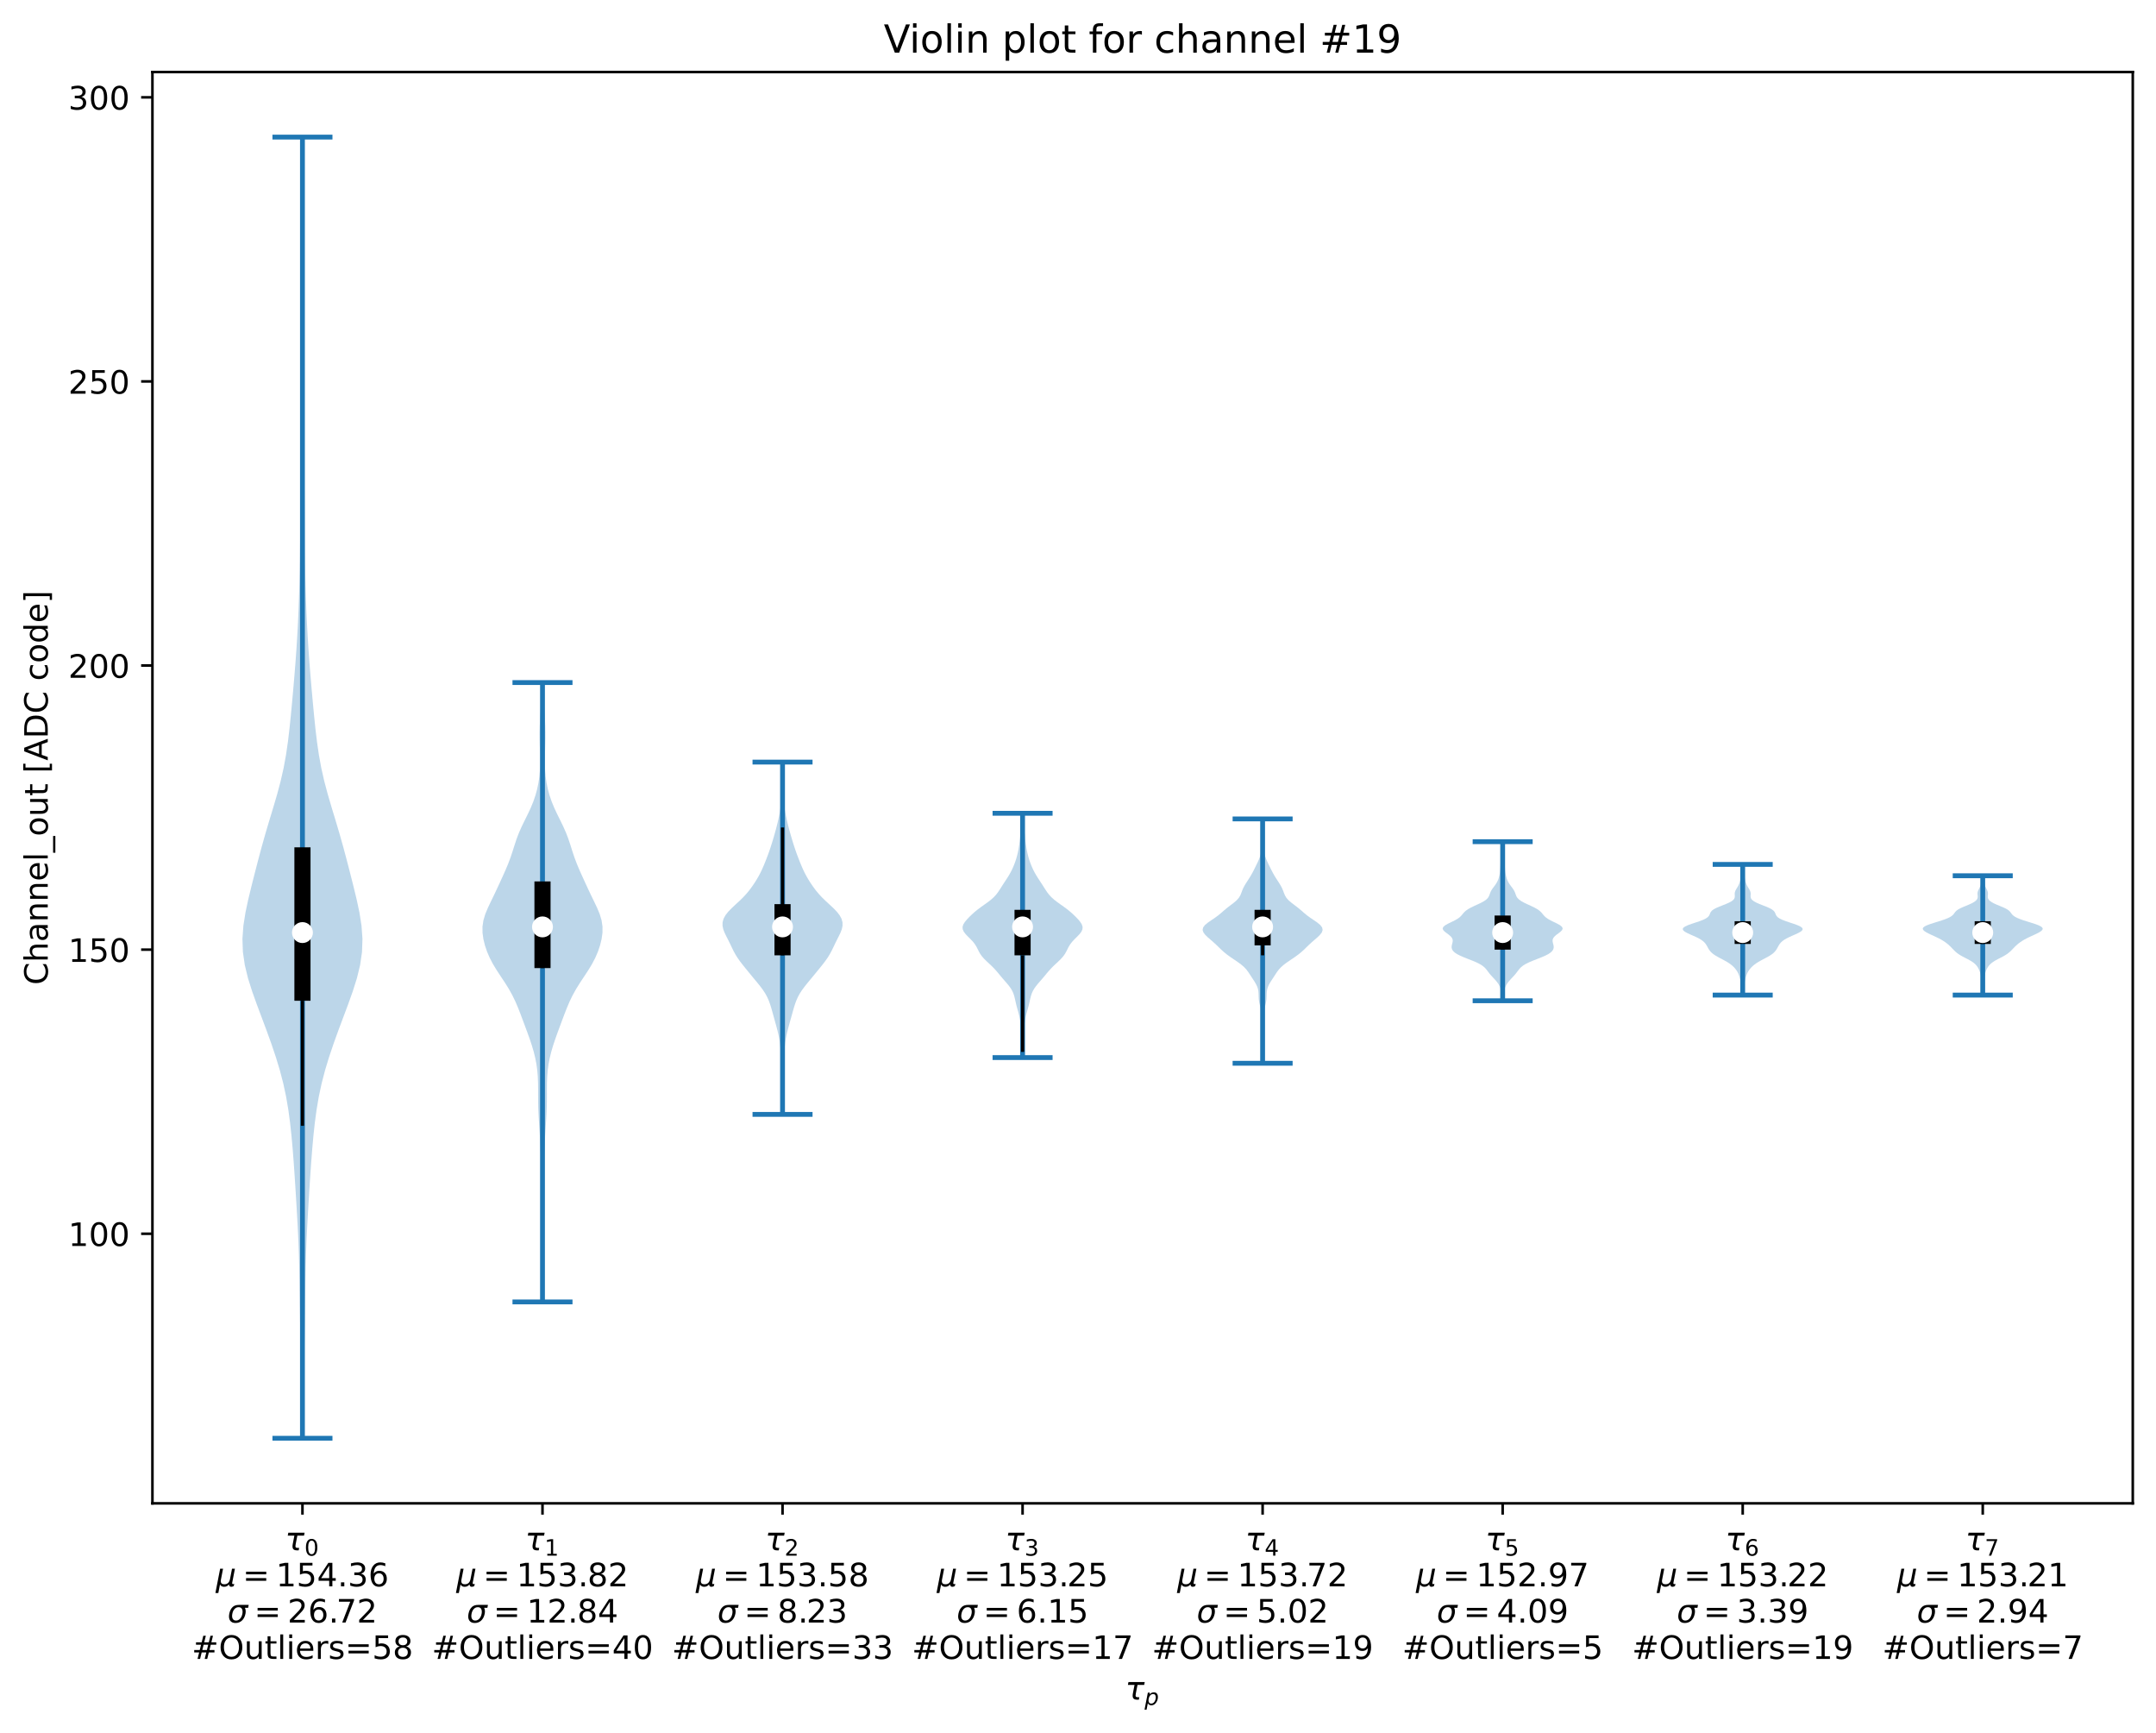 <?xml version="1.0" encoding="utf-8" standalone="no"?>
<!DOCTYPE svg PUBLIC "-//W3C//DTD SVG 1.1//EN"
  "http://www.w3.org/Graphics/SVG/1.1/DTD/svg11.dtd">
<!-- Created with matplotlib (https://matplotlib.org/) -->
<svg height="537.008pt" version="1.1" viewBox="0 0 668.244 537.008" width="668.244pt" xmlns="http://www.w3.org/2000/svg" xmlns:xlink="http://www.w3.org/1999/xlink">
 <defs>
  <style type="text/css">*{stroke-linecap:butt;stroke-linejoin:round;}</style>
 </defs>
 <g id="figure_1">
  <g id="patch_1">
   <path d="M 0 537.008 
L 668.244 537.008 
L 668.244 0 
L 0 0 
z
" style="fill:#ffffff;"/>
  </g>
  <g id="axes_1">
   <g id="patch_2">
    <path d="M 47.244 465.838 
L 661.044 465.838 
L 661.044 22.318 
L 47.244 22.318 
z
" style="fill:#ffffff;"/>
   </g>
   <g id="PolyCollection_1">
    <path clip-path="url(#p9e08fc3148)" d="M 94.067 445.678 
L 93.421 445.678 
L 93.353 441.605 
L 93.3 437.533 
L 93.263 433.46 
L 93.238 429.387 
L 93.214 425.314 
L 93.182 421.242 
L 93.133 417.169 
L 93.07 413.096 
L 93.001 409.024 
L 92.938 404.951 
L 92.883 400.878 
L 92.827 396.805 
L 92.753 392.733 
L 92.643 388.66 
L 92.488 384.587 
L 92.292 380.514 
L 92.068 376.442 
L 91.828 372.369 
L 91.578 368.296 
L 91.315 364.224 
L 91.032 360.151 
L 90.715 356.078 
L 90.35 352.005 
L 89.911 347.933 
L 89.364 343.86 
L 88.67 339.787 
L 87.798 335.714 
L 86.736 331.642 
L 85.502 327.569 
L 84.13 323.496 
L 82.662 319.424 
L 81.14 315.351 
L 79.614 311.278 
L 78.155 307.205 
L 76.869 303.133 
L 75.876 299.06 
L 75.283 294.987 
L 75.144 290.914 
L 75.438 286.842 
L 76.079 282.769 
L 76.948 278.696 
L 77.935 274.624 
L 78.966 270.551 
L 80.02 266.478 
L 81.111 262.405 
L 82.259 258.333 
L 83.468 254.26 
L 84.704 250.187 
L 85.901 246.114 
L 86.986 242.042 
L 87.908 237.969 
L 88.652 233.896 
L 89.243 229.824 
L 89.727 225.751 
L 90.146 221.678 
L 90.532 217.605 
L 90.898 213.533 
L 91.247 209.46 
L 91.573 205.387 
L 91.868 201.314 
L 92.125 197.242 
L 92.344 193.169 
L 92.527 189.096 
L 92.677 185.024 
L 92.799 180.951 
L 92.894 176.878 
L 92.964 172.805 
L 93.01 168.733 
L 93.039 164.66 
L 93.06 160.587 
L 93.084 156.514 
L 93.119 152.442 
L 93.168 148.369 
L 93.229 144.296 
L 93.298 140.224 
L 93.369 136.151 
L 93.44 132.078 
L 93.507 128.005 
L 93.565 123.933 
L 93.609 119.86 
L 93.635 115.787 
L 93.641 111.714 
L 93.63 107.642 
L 93.609 103.569 
L 93.589 99.496 
L 93.578 95.424 
L 93.58 91.351 
L 93.593 87.278 
L 93.613 83.205 
L 93.632 79.133 
L 93.648 75.06 
L 93.66 70.987 
L 93.669 66.914 
L 93.676 62.842 
L 93.681 58.769 
L 93.683 54.696 
L 93.682 50.624 
L 93.682 46.551 
L 93.683 42.478 
L 93.804 42.478 
L 93.804 42.478 
L 93.806 46.551 
L 93.805 50.624 
L 93.805 54.696 
L 93.807 58.769 
L 93.811 62.842 
L 93.818 66.914 
L 93.827 70.987 
L 93.839 75.06 
L 93.855 79.133 
L 93.875 83.205 
L 93.894 87.278 
L 93.908 91.351 
L 93.91 95.424 
L 93.899 99.496 
L 93.879 103.569 
L 93.858 107.642 
L 93.847 111.714 
L 93.852 115.787 
L 93.878 119.86 
L 93.923 123.933 
L 93.981 128.005 
L 94.048 132.078 
L 94.118 136.151 
L 94.19 140.224 
L 94.258 144.296 
L 94.32 148.369 
L 94.369 152.442 
L 94.404 156.514 
L 94.428 160.587 
L 94.449 164.66 
L 94.478 168.733 
L 94.524 172.805 
L 94.593 176.878 
L 94.688 180.951 
L 94.81 185.024 
L 94.961 189.096 
L 95.144 193.169 
L 95.362 197.242 
L 95.62 201.314 
L 95.915 205.387 
L 96.241 209.46 
L 96.59 213.533 
L 96.956 217.605 
L 97.341 221.678 
L 97.76 225.751 
L 98.244 229.824 
L 98.836 233.896 
L 99.58 237.969 
L 100.501 242.042 
L 101.586 246.114 
L 102.783 250.187 
L 104.019 254.26 
L 105.228 258.333 
L 106.377 262.405 
L 107.467 266.478 
L 108.521 270.551 
L 109.553 274.624 
L 110.539 278.696 
L 111.409 282.769 
L 112.05 286.842 
L 112.344 290.914 
L 112.204 294.987 
L 111.611 299.06 
L 110.618 303.133 
L 109.332 307.205 
L 107.874 311.278 
L 106.348 315.351 
L 104.826 319.424 
L 103.358 323.496 
L 101.986 327.569 
L 100.751 331.642 
L 99.69 335.714 
L 98.817 339.787 
L 98.123 343.86 
L 97.576 347.933 
L 97.137 352.005 
L 96.772 356.078 
L 96.456 360.151 
L 96.172 364.224 
L 95.909 368.296 
L 95.659 372.369 
L 95.419 376.442 
L 95.195 380.514 
L 95 384.587 
L 94.845 388.66 
L 94.735 392.733 
L 94.66 396.805 
L 94.604 400.878 
L 94.549 404.951 
L 94.486 409.024 
L 94.418 413.096 
L 94.355 417.169 
L 94.306 421.242 
L 94.273 425.314 
L 94.25 429.387 
L 94.225 433.46 
L 94.188 437.533 
L 94.135 441.605 
L 94.067 445.678 
z
" style="fill:#1f77b4;fill-opacity:0.3;"/>
   </g>
   <g id="PolyCollection_2">
    <path clip-path="url(#p9e08fc3148)" d="M 168.209 403.421 
L 168.078 403.421 
L 168.082 401.483 
L 168.092 399.544 
L 168.105 397.606 
L 168.118 395.667 
L 168.129 393.729 
L 168.136 391.79 
L 168.14 389.852 
L 168.142 387.913 
L 168.143 385.974 
L 168.144 384.036 
L 168.144 382.097 
L 168.143 380.159 
L 168.142 378.22 
L 168.14 376.282 
L 168.133 374.343 
L 168.12 372.405 
L 168.095 370.466 
L 168.054 368.528 
L 167.994 366.589 
L 167.917 364.65 
L 167.828 362.712 
L 167.738 360.773 
L 167.651 358.835 
L 167.569 356.896 
L 167.485 354.958 
L 167.389 353.019 
L 167.278 351.081 
L 167.152 349.142 
L 167.024 347.203 
L 166.911 345.265 
L 166.828 343.326 
L 166.785 341.388 
L 166.776 339.449 
L 166.778 337.511 
L 166.761 335.572 
L 166.688 333.634 
L 166.53 331.695 
L 166.268 329.757 
L 165.896 327.818 
L 165.418 325.879 
L 164.846 323.941 
L 164.2 322.002 
L 163.506 320.064 
L 162.789 318.125 
L 162.067 316.187 
L 161.339 314.248 
L 160.582 312.31 
L 159.758 310.371 
L 158.822 308.433 
L 157.746 306.494 
L 156.54 304.555 
L 155.255 302.617 
L 153.978 300.678 
L 152.8 298.74 
L 151.784 296.801 
L 150.952 294.863 
L 150.3 292.924 
L 149.825 290.986 
L 149.555 289.047 
L 149.544 287.109 
L 149.834 285.17 
L 150.418 283.231 
L 151.224 281.293 
L 152.144 279.354 
L 153.086 277.416 
L 154.005 275.477 
L 154.902 273.539 
L 155.788 271.6 
L 156.656 269.662 
L 157.474 267.723 
L 158.209 265.785 
L 158.86 263.846 
L 159.471 261.907 
L 160.114 259.969 
L 160.855 258.03 
L 161.714 256.092 
L 162.659 254.153 
L 163.62 252.215 
L 164.523 250.276 
L 165.316 248.338 
L 165.976 246.399 
L 166.502 244.46 
L 166.899 242.522 
L 167.176 240.583 
L 167.342 238.645 
L 167.412 236.706 
L 167.408 234.768 
L 167.359 232.829 
L 167.297 230.891 
L 167.253 228.952 
L 167.247 227.014 
L 167.289 225.075 
L 167.373 223.136 
L 167.487 221.198 
L 167.609 219.259 
L 167.722 217.321 
L 167.815 215.382 
L 167.886 213.444 
L 167.94 211.505 
L 168.347 211.505 
L 168.347 211.505 
L 168.401 213.444 
L 168.472 215.382 
L 168.565 217.321 
L 168.678 219.259 
L 168.801 221.198 
L 168.914 223.136 
L 168.999 225.075 
L 169.041 227.014 
L 169.035 228.952 
L 168.991 230.891 
L 168.929 232.829 
L 168.88 234.768 
L 168.876 236.706 
L 168.946 238.645 
L 169.112 240.583 
L 169.389 242.522 
L 169.786 244.46 
L 170.311 246.399 
L 170.972 248.338 
L 171.765 250.276 
L 172.668 252.215 
L 173.628 254.153 
L 174.573 256.092 
L 175.433 258.03 
L 176.174 259.969 
L 176.817 261.907 
L 177.427 263.846 
L 178.078 265.785 
L 178.813 267.723 
L 179.631 269.662 
L 180.499 271.6 
L 181.385 273.539 
L 182.282 275.477 
L 183.201 277.416 
L 184.143 279.354 
L 185.064 281.293 
L 185.869 283.231 
L 186.453 285.17 
L 186.744 287.109 
L 186.733 289.047 
L 186.463 290.986 
L 185.988 292.924 
L 185.335 294.863 
L 184.504 296.801 
L 183.488 298.74 
L 182.309 300.678 
L 181.033 302.617 
L 179.748 304.555 
L 178.541 306.494 
L 177.465 308.433 
L 176.53 310.371 
L 175.705 312.31 
L 174.949 314.248 
L 174.22 316.187 
L 173.498 318.125 
L 172.782 320.064 
L 172.088 322.002 
L 171.442 323.941 
L 170.869 325.879 
L 170.391 327.818 
L 170.02 329.757 
L 169.758 331.695 
L 169.6 333.634 
L 169.526 335.572 
L 169.509 337.511 
L 169.512 339.449 
L 169.502 341.388 
L 169.459 343.326 
L 169.377 345.265 
L 169.263 347.203 
L 169.135 349.142 
L 169.01 351.081 
L 168.898 353.019 
L 168.803 354.958 
L 168.719 356.896 
L 168.636 358.835 
L 168.55 360.773 
L 168.459 362.712 
L 168.371 364.65 
L 168.294 366.589 
L 168.234 368.528 
L 168.192 370.466 
L 168.168 372.405 
L 168.154 374.343 
L 168.148 376.282 
L 168.145 378.22 
L 168.144 380.159 
L 168.144 382.097 
L 168.144 384.036 
L 168.144 385.974 
L 168.145 387.913 
L 168.148 389.852 
L 168.152 391.79 
L 168.159 393.729 
L 168.169 395.667 
L 168.182 397.606 
L 168.196 399.544 
L 168.205 401.483 
L 168.209 403.421 
z
" style="fill:#1f77b4;fill-opacity:0.3;"/>
   </g>
   <g id="PolyCollection_3">
    <path clip-path="url(#p9e08fc3148)" d="M 242.713 345.318 
L 242.374 345.318 
L 242.339 344.216 
L 242.31 343.113 
L 242.289 342.01 
L 242.28 340.908 
L 242.283 339.805 
L 242.296 338.702 
L 242.315 337.6 
L 242.331 336.497 
L 242.336 335.394 
L 242.324 334.292 
L 242.291 333.189 
L 242.241 332.086 
L 242.182 330.984 
L 242.125 329.881 
L 242.074 328.778 
L 242.032 327.676 
L 241.991 326.573 
L 241.939 325.47 
L 241.861 324.368 
L 241.745 323.265 
L 241.584 322.162 
L 241.377 321.06 
L 241.13 319.957 
L 240.853 318.854 
L 240.556 317.752 
L 240.251 316.649 
L 239.945 315.546 
L 239.641 314.444 
L 239.336 313.341 
L 239.019 312.239 
L 238.673 311.136 
L 238.27 310.033 
L 237.78 308.931 
L 237.178 307.828 
L 236.457 306.725 
L 235.635 305.623 
L 234.748 304.52 
L 233.835 303.417 
L 232.922 302.315 
L 232.016 301.212 
L 231.115 300.109 
L 230.228 299.007 
L 229.377 297.904 
L 228.597 296.801 
L 227.91 295.699 
L 227.316 294.596 
L 226.78 293.493 
L 226.256 292.391 
L 225.711 291.288 
L 225.148 290.185 
L 224.613 289.083 
L 224.183 287.98 
L 223.944 286.877 
L 223.961 285.775 
L 224.271 284.672 
L 224.877 283.569 
L 225.748 282.467 
L 226.821 281.364 
L 228.005 280.261 
L 229.203 279.159 
L 230.332 278.056 
L 231.351 276.953 
L 232.258 275.851 
L 233.075 274.748 
L 233.828 273.645 
L 234.526 272.543 
L 235.166 271.44 
L 235.744 270.337 
L 236.265 269.235 
L 236.742 268.132 
L 237.192 267.029 
L 237.625 265.927 
L 238.042 264.824 
L 238.44 263.721 
L 238.816 262.619 
L 239.171 261.516 
L 239.51 260.413 
L 239.837 259.311 
L 240.153 258.208 
L 240.457 257.106 
L 240.745 256.003 
L 241.017 254.9 
L 241.271 253.798 
L 241.504 252.695 
L 241.713 251.592 
L 241.89 250.49 
L 242.031 249.387 
L 242.133 248.284 
L 242.202 247.182 
L 242.248 246.079 
L 242.279 244.976 
L 242.305 243.874 
L 242.328 242.771 
L 242.348 241.668 
L 242.367 240.566 
L 242.382 239.463 
L 242.396 238.36 
L 242.411 237.258 
L 242.428 236.155 
L 242.659 236.155 
L 242.659 236.155 
L 242.676 237.258 
L 242.691 238.36 
L 242.705 239.463 
L 242.721 240.566 
L 242.739 241.668 
L 242.76 242.771 
L 242.783 243.874 
L 242.808 244.976 
L 242.84 246.079 
L 242.885 247.182 
L 242.955 248.284 
L 243.057 249.387 
L 243.197 250.49 
L 243.374 251.592 
L 243.583 252.695 
L 243.817 253.798 
L 244.071 254.9 
L 244.342 256.003 
L 244.631 257.106 
L 244.935 258.208 
L 245.251 259.311 
L 245.578 260.413 
L 245.916 261.516 
L 246.271 262.619 
L 246.647 263.721 
L 247.045 264.824 
L 247.462 265.927 
L 247.895 267.029 
L 248.345 268.132 
L 248.822 269.235 
L 249.343 270.337 
L 249.921 271.44 
L 250.561 272.543 
L 251.259 273.645 
L 252.012 274.748 
L 252.83 275.851 
L 253.736 276.953 
L 254.755 278.056 
L 255.885 279.159 
L 257.082 280.261 
L 258.266 281.364 
L 259.339 282.467 
L 260.21 283.569 
L 260.817 284.672 
L 261.127 285.775 
L 261.144 286.877 
L 260.904 287.98 
L 260.475 289.083 
L 259.94 290.185 
L 259.376 291.288 
L 258.831 292.391 
L 258.308 293.493 
L 257.772 294.596 
L 257.177 295.699 
L 256.491 296.801 
L 255.71 297.904 
L 254.86 299.007 
L 253.972 300.109 
L 253.072 301.212 
L 252.165 302.315 
L 251.252 303.417 
L 250.34 304.52 
L 249.453 305.623 
L 248.631 306.725 
L 247.909 307.828 
L 247.307 308.931 
L 246.817 310.033 
L 246.415 311.136 
L 246.068 312.239 
L 245.752 313.341 
L 245.446 314.444 
L 245.142 315.546 
L 244.836 316.649 
L 244.531 317.752 
L 244.235 318.854 
L 243.957 319.957 
L 243.71 321.06 
L 243.503 322.162 
L 243.342 323.265 
L 243.227 324.368 
L 243.149 325.47 
L 243.097 326.573 
L 243.056 327.676 
L 243.013 328.778 
L 242.963 329.881 
L 242.905 330.984 
L 242.846 332.086 
L 242.797 333.189 
L 242.764 334.292 
L 242.751 335.394 
L 242.757 336.497 
L 242.773 337.6 
L 242.791 338.702 
L 242.805 339.805 
L 242.808 340.908 
L 242.798 342.01 
L 242.778 343.113 
L 242.748 344.216 
L 242.713 345.318 
z
" style="fill:#1f77b4;fill-opacity:0.3;"/>
   </g>
   <g id="PolyCollection_4">
    <path clip-path="url(#p9e08fc3148)" d="M 317.113 327.711 
L 316.774 327.711 
L 316.742 326.947 
L 316.713 326.182 
L 316.686 325.417 
L 316.661 324.652 
L 316.639 323.888 
L 316.618 323.123 
L 316.596 322.358 
L 316.574 321.593 
L 316.55 320.829 
L 316.524 320.064 
L 316.493 319.299 
L 316.453 318.534 
L 316.398 317.77 
L 316.32 317.005 
L 316.212 316.24 
L 316.071 315.475 
L 315.898 314.711 
L 315.7 313.946 
L 315.488 313.181 
L 315.273 312.416 
L 315.069 311.652 
L 314.882 310.887 
L 314.711 310.122 
L 314.541 309.357 
L 314.347 308.593 
L 314.095 307.828 
L 313.755 307.063 
L 313.309 306.298 
L 312.761 305.534 
L 312.138 304.769 
L 311.476 304.004 
L 310.812 303.239 
L 310.167 302.475 
L 309.535 301.71 
L 308.892 300.945 
L 308.205 300.18 
L 307.452 299.416 
L 306.644 298.651 
L 305.821 297.886 
L 305.044 297.121 
L 304.368 296.357 
L 303.821 295.592 
L 303.385 294.827 
L 303.007 294.062 
L 302.612 293.298 
L 302.132 292.533 
L 301.529 291.768 
L 300.811 291.003 
L 300.037 290.239 
L 299.303 289.474 
L 298.72 288.709 
L 298.383 287.944 
L 298.344 287.18 
L 298.596 286.415 
L 299.081 285.65 
L 299.721 284.885 
L 300.449 284.121 
L 301.236 283.356 
L 302.087 282.591 
L 303.023 281.826 
L 304.046 281.062 
L 305.124 280.297 
L 306.191 279.532 
L 307.176 278.767 
L 308.027 278.003 
L 308.733 277.238 
L 309.32 276.473 
L 309.833 275.708 
L 310.319 274.944 
L 310.806 274.179 
L 311.306 273.414 
L 311.811 272.649 
L 312.306 271.885 
L 312.776 271.12 
L 313.21 270.355 
L 313.604 269.59 
L 313.96 268.826 
L 314.283 268.061 
L 314.574 267.296 
L 314.838 266.531 
L 315.073 265.767 
L 315.282 265.002 
L 315.464 264.237 
L 315.623 263.472 
L 315.761 262.708 
L 315.882 261.943 
L 315.988 261.178 
L 316.082 260.413 
L 316.165 259.649 
L 316.242 258.884 
L 316.315 258.119 
L 316.385 257.355 
L 316.455 256.59 
L 316.523 255.825 
L 316.588 255.06 
L 316.648 254.296 
L 316.703 253.531 
L 316.751 252.766 
L 316.792 252.001 
L 317.095 252.001 
L 317.095 252.001 
L 317.136 252.766 
L 317.184 253.531 
L 317.239 254.296 
L 317.3 255.06 
L 317.365 255.825 
L 317.433 256.59 
L 317.502 257.355 
L 317.573 258.119 
L 317.645 258.884 
L 317.722 259.649 
L 317.806 260.413 
L 317.899 261.178 
L 318.005 261.943 
L 318.126 262.708 
L 318.265 263.472 
L 318.424 264.237 
L 318.606 265.002 
L 318.814 265.767 
L 319.05 266.531 
L 319.313 267.296 
L 319.605 268.061 
L 319.927 268.826 
L 320.283 269.59 
L 320.677 270.355 
L 321.112 271.12 
L 321.582 271.885 
L 322.077 272.649 
L 322.582 273.414 
L 323.081 274.179 
L 323.569 274.944 
L 324.054 275.708 
L 324.568 276.473 
L 325.155 277.238 
L 325.861 278.003 
L 326.712 278.767 
L 327.696 279.532 
L 328.763 280.297 
L 329.841 281.062 
L 330.865 281.826 
L 331.801 282.591 
L 332.652 283.356 
L 333.438 284.121 
L 334.166 284.885 
L 334.806 285.65 
L 335.292 286.415 
L 335.544 287.18 
L 335.505 287.944 
L 335.168 288.709 
L 334.585 289.474 
L 333.85 290.239 
L 333.076 291.003 
L 332.359 291.768 
L 331.756 292.533 
L 331.276 293.298 
L 330.881 294.062 
L 330.503 294.827 
L 330.067 295.592 
L 329.519 296.357 
L 328.844 297.121 
L 328.067 297.886 
L 327.244 298.651 
L 326.435 299.416 
L 325.683 300.18 
L 324.995 300.945 
L 324.352 301.71 
L 323.721 302.475 
L 323.075 303.239 
L 322.412 304.004 
L 321.75 304.769 
L 321.126 305.534 
L 320.579 306.298 
L 320.133 307.063 
L 319.793 307.828 
L 319.541 308.593 
L 319.347 309.357 
L 319.177 310.122 
L 319.006 310.887 
L 318.818 311.652 
L 318.614 312.416 
L 318.4 313.181 
L 318.187 313.946 
L 317.989 314.711 
L 317.817 315.475 
L 317.676 316.24 
L 317.568 317.005 
L 317.49 317.77 
L 317.434 318.534 
L 317.394 319.299 
L 317.363 320.064 
L 317.337 320.829 
L 317.313 321.593 
L 317.291 322.358 
L 317.27 323.123 
L 317.249 323.888 
L 317.226 324.652 
L 317.202 325.417 
L 317.175 326.182 
L 317.145 326.947 
L 317.113 327.711 
z
" style="fill:#1f77b4;fill-opacity:0.3;"/>
   </g>
   <g id="PolyCollection_5">
    <path clip-path="url(#p9e08fc3148)" d="M 391.409 329.472 
L 391.278 329.472 
L 391.282 328.707 
L 391.292 327.943 
L 391.305 327.178 
L 391.318 326.413 
L 391.329 325.648 
L 391.336 324.884 
L 391.34 324.119 
L 391.341 323.354 
L 391.34 322.589 
L 391.336 321.825 
L 391.33 321.06 
L 391.32 320.295 
L 391.307 319.53 
L 391.293 318.766 
L 391.28 318.001 
L 391.27 317.236 
L 391.26 316.471 
L 391.242 315.707 
L 391.201 314.942 
L 391.123 314.177 
L 390.994 313.412 
L 390.817 312.648 
L 390.611 311.883 
L 390.409 311.118 
L 390.249 310.353 
L 390.153 309.589 
L 390.113 308.824 
L 390.096 308.059 
L 390.048 307.294 
L 389.921 306.53 
L 389.681 305.765 
L 389.326 305 
L 388.88 304.235 
L 388.384 303.471 
L 387.88 302.706 
L 387.386 301.941 
L 386.879 301.176 
L 386.3 300.412 
L 385.587 299.647 
L 384.703 298.882 
L 383.665 298.117 
L 382.538 297.353 
L 381.408 296.588 
L 380.349 295.823 
L 379.399 295.058 
L 378.55 294.294 
L 377.761 293.529 
L 376.974 292.764 
L 376.145 291.999 
L 375.266 291.235 
L 374.382 290.47 
L 373.587 289.705 
L 373.001 288.94 
L 372.744 288.176 
L 372.896 287.411 
L 373.466 286.646 
L 374.38 285.881 
L 375.489 285.117 
L 376.621 284.352 
L 377.657 283.587 
L 378.576 282.822 
L 379.449 282.058 
L 380.367 281.293 
L 381.363 280.528 
L 382.372 279.763 
L 383.269 278.999 
L 383.955 278.234 
L 384.418 277.469 
L 384.734 276.704 
L 385.014 275.94 
L 385.342 275.175 
L 385.746 274.41 
L 386.211 273.645 
L 386.707 272.881 
L 387.202 272.116 
L 387.672 271.351 
L 388.105 270.586 
L 388.507 269.822 
L 388.891 269.057 
L 389.269 268.292 
L 389.644 267.527 
L 390.003 266.763 
L 390.325 265.998 
L 390.595 265.233 
L 390.803 264.468 
L 390.953 263.704 
L 391.057 262.939 
L 391.129 262.174 
L 391.18 261.409 
L 391.216 260.645 
L 391.24 259.88 
L 391.252 259.115 
L 391.255 258.35 
L 391.253 257.586 
L 391.249 256.821 
L 391.247 256.056 
L 391.248 255.291 
L 391.251 254.527 
L 391.259 253.762 
L 391.428 253.762 
L 391.428 253.762 
L 391.436 254.527 
L 391.44 255.291 
L 391.44 256.056 
L 391.438 256.821 
L 391.434 257.586 
L 391.432 258.35 
L 391.436 259.115 
L 391.448 259.88 
L 391.472 260.645 
L 391.508 261.409 
L 391.559 262.174 
L 391.63 262.939 
L 391.734 263.704 
L 391.885 264.468 
L 392.093 265.233 
L 392.362 265.998 
L 392.685 266.763 
L 393.043 267.527 
L 393.418 268.292 
L 393.797 269.057 
L 394.181 269.822 
L 394.582 270.586 
L 395.016 271.351 
L 395.486 272.116 
L 395.981 272.881 
L 396.476 273.645 
L 396.942 274.41 
L 397.345 275.175 
L 397.673 275.94 
L 397.954 276.704 
L 398.27 277.469 
L 398.732 278.234 
L 399.418 278.999 
L 400.315 279.763 
L 401.324 280.528 
L 402.32 281.293 
L 403.239 282.058 
L 404.111 282.822 
L 405.03 283.587 
L 406.067 284.352 
L 407.199 285.117 
L 408.307 285.881 
L 409.221 286.646 
L 409.792 287.411 
L 409.944 288.176 
L 409.687 288.94 
L 409.101 289.705 
L 408.305 290.47 
L 407.421 291.235 
L 406.542 291.999 
L 405.713 292.764 
L 404.926 293.529 
L 404.137 294.294 
L 403.289 295.058 
L 402.338 295.823 
L 401.279 296.588 
L 400.149 297.353 
L 399.023 298.117 
L 397.985 298.882 
L 397.101 299.647 
L 396.387 300.412 
L 395.809 301.176 
L 395.301 301.941 
L 394.807 302.706 
L 394.304 303.471 
L 393.808 304.235 
L 393.361 305 
L 393.006 305.765 
L 392.767 306.53 
L 392.639 307.294 
L 392.592 308.059 
L 392.574 308.824 
L 392.535 309.589 
L 392.438 310.353 
L 392.278 311.118 
L 392.077 311.883 
L 391.87 312.648 
L 391.693 313.412 
L 391.565 314.177 
L 391.486 314.942 
L 391.446 315.707 
L 391.427 316.471 
L 391.417 317.236 
L 391.408 318.001 
L 391.395 318.766 
L 391.381 319.53 
L 391.368 320.295 
L 391.358 321.06 
L 391.351 321.825 
L 391.348 322.589 
L 391.347 323.354 
L 391.348 324.119 
L 391.352 324.884 
L 391.359 325.648 
L 391.369 326.413 
L 391.382 327.178 
L 391.395 327.943 
L 391.406 328.707 
L 391.409 329.472 
z
" style="fill:#1f77b4;fill-opacity:0.3;"/>
   </g>
   <g id="PolyCollection_6">
    <path clip-path="url(#p9e08fc3148)" d="M 466.028 310.104 
L 465.46 310.104 
L 465.423 309.606 
L 465.394 309.108 
L 465.372 308.61 
L 465.35 308.112 
L 465.317 307.614 
L 465.26 307.116 
L 465.165 306.618 
L 465.022 306.121 
L 464.823 305.623 
L 464.562 305.125 
L 464.24 304.627 
L 463.86 304.129 
L 463.431 303.631 
L 462.972 303.133 
L 462.504 302.635 
L 462.052 302.137 
L 461.634 301.639 
L 461.251 301.141 
L 460.881 300.643 
L 460.479 300.145 
L 459.987 299.647 
L 459.346 299.149 
L 458.516 298.651 
L 457.492 298.153 
L 456.309 297.655 
L 455.04 297.157 
L 453.778 296.659 
L 452.62 296.161 
L 451.643 295.663 
L 450.889 295.165 
L 450.367 294.667 
L 450.059 294.169 
L 449.931 293.671 
L 449.941 293.173 
L 450.041 292.675 
L 450.172 292.177 
L 450.265 291.679 
L 450.249 291.181 
L 450.064 290.683 
L 449.679 290.185 
L 449.112 289.687 
L 448.442 289.189 
L 447.792 288.691 
L 447.315 288.193 
L 447.144 287.695 
L 447.359 287.197 
L 447.954 286.699 
L 448.841 286.202 
L 449.87 285.704 
L 450.884 285.206 
L 451.758 284.708 
L 452.437 284.21 
L 452.943 283.712 
L 453.353 283.214 
L 453.774 282.716 
L 454.306 282.218 
L 455.011 281.72 
L 455.902 281.222 
L 456.934 280.724 
L 458.023 280.226 
L 459.068 279.728 
L 459.973 279.23 
L 460.678 278.732 
L 461.168 278.234 
L 461.479 277.736 
L 461.681 277.238 
L 461.852 276.74 
L 462.058 276.242 
L 462.332 275.744 
L 462.669 275.246 
L 463.042 274.748 
L 463.414 274.25 
L 463.753 273.752 
L 464.041 273.254 
L 464.274 272.756 
L 464.461 272.258 
L 464.611 271.76 
L 464.734 271.262 
L 464.834 270.764 
L 464.914 270.266 
L 464.974 269.768 
L 465.016 269.27 
L 465.045 268.772 
L 465.067 268.274 
L 465.093 267.776 
L 465.128 267.278 
L 465.177 266.78 
L 465.239 266.282 
L 465.309 265.785 
L 465.381 265.287 
L 465.447 264.789 
L 465.501 264.291 
L 465.542 263.793 
L 465.569 263.295 
L 465.585 262.797 
L 465.594 262.299 
L 465.602 261.801 
L 465.612 261.303 
L 465.624 260.805 
L 465.863 260.805 
L 465.863 260.805 
L 465.876 261.303 
L 465.885 261.801 
L 465.893 262.299 
L 465.903 262.797 
L 465.919 263.295 
L 465.946 263.793 
L 465.986 264.291 
L 466.041 264.789 
L 466.107 265.287 
L 466.179 265.785 
L 466.249 266.282 
L 466.31 266.78 
L 466.359 267.278 
L 466.395 267.776 
L 466.42 268.274 
L 466.443 268.772 
L 466.471 269.27 
L 466.513 269.768 
L 466.573 270.266 
L 466.653 270.764 
L 466.753 271.262 
L 466.876 271.76 
L 467.026 272.258 
L 467.213 272.756 
L 467.447 273.254 
L 467.735 273.752 
L 468.073 274.25 
L 468.445 274.748 
L 468.818 275.246 
L 469.156 275.744 
L 469.429 276.242 
L 469.635 276.74 
L 469.807 277.238 
L 470.008 277.736 
L 470.32 278.234 
L 470.81 278.732 
L 471.514 279.23 
L 472.42 279.728 
L 473.464 280.226 
L 474.554 280.724 
L 475.586 281.222 
L 476.476 281.72 
L 477.182 282.218 
L 477.713 282.716 
L 478.134 283.214 
L 478.545 283.712 
L 479.05 284.21 
L 479.73 284.708 
L 480.604 285.206 
L 481.617 285.704 
L 482.647 286.202 
L 483.533 286.699 
L 484.129 287.197 
L 484.344 287.695 
L 484.173 288.193 
L 483.695 288.691 
L 483.046 289.189 
L 482.375 289.687 
L 481.809 290.185 
L 481.424 290.683 
L 481.238 291.181 
L 481.222 291.679 
L 481.316 292.177 
L 481.447 292.675 
L 481.546 293.173 
L 481.557 293.671 
L 481.429 294.169 
L 481.121 294.667 
L 480.599 295.165 
L 479.845 295.663 
L 478.867 296.161 
L 477.709 296.659 
L 476.448 297.157 
L 475.178 297.655 
L 473.995 298.153 
L 472.971 298.651 
L 472.142 299.149 
L 471.5 299.647 
L 471.008 300.145 
L 470.607 300.643 
L 470.237 301.141 
L 469.854 301.639 
L 469.436 302.137 
L 468.984 302.635 
L 468.516 303.133 
L 468.056 303.631 
L 467.628 304.129 
L 467.248 304.627 
L 466.926 305.125 
L 466.665 305.623 
L 466.465 306.121 
L 466.322 306.618 
L 466.228 307.116 
L 466.17 307.614 
L 466.137 308.112 
L 466.115 308.61 
L 466.093 309.108 
L 466.065 309.606 
L 466.028 310.104 
z
" style="fill:#1f77b4;fill-opacity:0.3;"/>
   </g>
   <g id="PolyCollection_7">
    <path clip-path="url(#p9e08fc3148)" d="M 540.29 308.344 
L 539.997 308.344 
L 539.987 307.935 
L 539.976 307.526 
L 539.96 307.116 
L 539.934 306.707 
L 539.893 306.298 
L 539.838 305.889 
L 539.769 305.48 
L 539.692 305.071 
L 539.609 304.662 
L 539.524 304.253 
L 539.435 303.844 
L 539.342 303.435 
L 539.241 303.026 
L 539.126 302.617 
L 538.991 302.208 
L 538.831 301.799 
L 538.638 301.39 
L 538.409 300.981 
L 538.14 300.572 
L 537.827 300.163 
L 537.465 299.754 
L 537.047 299.345 
L 536.562 298.935 
L 536.002 298.526 
L 535.365 298.117 
L 534.656 297.708 
L 533.896 297.299 
L 533.118 296.89 
L 532.363 296.481 
L 531.669 296.072 
L 531.063 295.663 
L 530.559 295.254 
L 530.154 294.845 
L 529.83 294.436 
L 529.565 294.027 
L 529.336 293.618 
L 529.114 293.209 
L 528.876 292.8 
L 528.593 292.391 
L 528.236 291.982 
L 527.78 291.573 
L 527.202 291.163 
L 526.494 290.754 
L 525.668 290.345 
L 524.758 289.936 
L 523.825 289.527 
L 522.946 289.118 
L 522.214 288.709 
L 521.72 288.3 
L 521.544 287.891 
L 521.738 287.482 
L 522.31 287.073 
L 523.212 286.664 
L 524.347 286.255 
L 525.586 285.846 
L 526.794 285.437 
L 527.857 285.028 
L 528.7 284.619 
L 529.298 284.21 
L 529.674 283.801 
L 529.893 283.392 
L 530.052 282.982 
L 530.258 282.573 
L 530.609 282.164 
L 531.166 281.755 
L 531.938 281.346 
L 532.883 280.937 
L 533.919 280.528 
L 534.949 280.119 
L 535.878 279.71 
L 536.637 279.301 
L 537.185 278.892 
L 537.521 278.483 
L 537.673 278.074 
L 537.702 277.665 
L 537.677 277.256 
L 537.668 276.847 
L 537.725 276.438 
L 537.864 276.029 
L 538.075 275.62 
L 538.325 275.21 
L 538.578 274.801 
L 538.803 274.392 
L 538.987 273.983 
L 539.134 273.574 
L 539.253 273.165 
L 539.356 272.756 
L 539.453 272.347 
L 539.544 271.938 
L 539.63 271.529 
L 539.705 271.12 
L 539.768 270.711 
L 539.819 270.302 
L 539.86 269.893 
L 539.893 269.484 
L 539.922 269.075 
L 539.95 268.666 
L 539.977 268.257 
L 540.005 267.848 
L 540.283 267.848 
L 540.283 267.848 
L 540.31 268.257 
L 540.337 268.666 
L 540.365 269.075 
L 540.395 269.484 
L 540.428 269.893 
L 540.468 270.302 
L 540.519 270.711 
L 540.582 271.12 
L 540.658 271.529 
L 540.743 271.938 
L 540.835 272.347 
L 540.931 272.756 
L 541.035 273.165 
L 541.154 273.574 
L 541.3 273.983 
L 541.485 274.392 
L 541.71 274.801 
L 541.962 275.21 
L 542.212 275.62 
L 542.423 276.029 
L 542.563 276.438 
L 542.619 276.847 
L 542.611 277.256 
L 542.586 277.665 
L 542.614 278.074 
L 542.767 278.483 
L 543.102 278.892 
L 543.651 279.301 
L 544.409 279.71 
L 545.339 280.119 
L 546.368 280.528 
L 547.405 280.937 
L 548.35 281.346 
L 549.122 281.755 
L 549.678 282.164 
L 550.029 282.573 
L 550.236 282.982 
L 550.394 283.392 
L 550.613 283.801 
L 550.989 284.21 
L 551.587 284.619 
L 552.431 285.028 
L 553.494 285.437 
L 554.702 285.846 
L 555.941 286.255 
L 557.076 286.664 
L 557.978 287.073 
L 558.549 287.482 
L 558.744 287.891 
L 558.568 288.3 
L 558.074 288.709 
L 557.341 289.118 
L 556.463 289.527 
L 555.529 289.936 
L 554.62 290.345 
L 553.793 290.754 
L 553.086 291.163 
L 552.508 291.573 
L 552.051 291.982 
L 551.695 292.391 
L 551.412 292.8 
L 551.173 293.209 
L 550.952 293.618 
L 550.722 294.027 
L 550.458 294.436 
L 550.134 294.845 
L 549.728 295.254 
L 549.224 295.663 
L 548.619 296.072 
L 547.925 296.481 
L 547.169 296.89 
L 546.392 297.299 
L 545.632 297.708 
L 544.923 298.117 
L 544.285 298.526 
L 543.726 298.935 
L 543.241 299.345 
L 542.822 299.754 
L 542.46 300.163 
L 542.147 300.572 
L 541.878 300.981 
L 541.65 301.39 
L 541.457 301.799 
L 541.296 302.208 
L 541.161 302.617 
L 541.046 303.026 
L 540.945 303.435 
L 540.852 303.844 
L 540.764 304.253 
L 540.678 304.662 
L 540.595 305.071 
L 540.518 305.48 
L 540.45 305.889 
L 540.395 306.298 
L 540.354 306.707 
L 540.327 307.116 
L 540.311 307.526 
L 540.301 307.935 
L 540.29 308.344 
z
" style="fill:#1f77b4;fill-opacity:0.3;"/>
   </g>
   <g id="PolyCollection_8">
    <path clip-path="url(#p9e08fc3148)" d="M 614.613 308.344 
L 614.474 308.344 
L 614.473 307.97 
L 614.474 307.597 
L 614.473 307.223 
L 614.467 306.85 
L 614.455 306.476 
L 614.434 306.103 
L 614.406 305.729 
L 614.372 305.356 
L 614.336 304.982 
L 614.298 304.609 
L 614.259 304.235 
L 614.218 303.862 
L 614.172 303.488 
L 614.12 303.115 
L 614.059 302.741 
L 613.987 302.368 
L 613.903 301.994 
L 613.803 301.621 
L 613.688 301.247 
L 613.554 300.874 
L 613.399 300.501 
L 613.218 300.127 
L 613.006 299.754 
L 612.753 299.38 
L 612.447 299.007 
L 612.072 298.633 
L 611.615 298.26 
L 611.068 297.886 
L 610.436 297.513 
L 609.737 297.139 
L 609.01 296.766 
L 608.296 296.392 
L 607.634 296.019 
L 607.048 295.645 
L 606.542 295.272 
L 606.102 294.898 
L 605.71 294.525 
L 605.345 294.151 
L 604.988 293.778 
L 604.623 293.404 
L 604.237 293.031 
L 603.821 292.657 
L 603.365 292.284 
L 602.86 291.91 
L 602.297 291.537 
L 601.668 291.163 
L 600.973 290.79 
L 600.217 290.417 
L 599.417 290.043 
L 598.601 289.67 
L 597.81 289.296 
L 597.093 288.923 
L 596.503 288.549 
L 596.1 288.176 
L 595.944 287.802 
L 596.085 287.429 
L 596.55 287.055 
L 597.321 286.682 
L 598.333 286.308 
L 599.495 285.935 
L 600.705 285.561 
L 601.876 285.188 
L 602.94 284.814 
L 603.846 284.441 
L 604.566 284.067 
L 605.097 283.694 
L 605.47 283.32 
L 605.751 282.947 
L 606.025 282.573 
L 606.384 282.2 
L 606.893 281.826 
L 607.574 281.453 
L 608.397 281.079 
L 609.297 280.706 
L 610.193 280.333 
L 611.015 279.959 
L 611.713 279.586 
L 612.261 279.212 
L 612.647 278.839 
L 612.88 278.465 
L 612.981 278.092 
L 612.989 277.718 
L 612.953 277.345 
L 612.924 276.971 
L 612.941 276.598 
L 613.025 276.224 
L 613.17 275.851 
L 613.356 275.477 
L 613.552 275.104 
L 613.734 274.73 
L 613.886 274.357 
L 614.004 273.983 
L 614.093 273.61 
L 614.162 273.236 
L 614.217 272.863 
L 614.266 272.489 
L 614.311 272.116 
L 614.352 271.742 
L 614.391 271.369 
L 614.697 271.369 
L 614.697 271.369 
L 614.735 271.742 
L 614.777 272.116 
L 614.822 272.489 
L 614.87 272.863 
L 614.926 273.236 
L 614.994 273.61 
L 615.083 273.983 
L 615.202 274.357 
L 615.354 274.73 
L 615.536 275.104 
L 615.732 275.477 
L 615.917 275.851 
L 616.063 276.224 
L 616.146 276.598 
L 616.164 276.971 
L 616.135 277.345 
L 616.099 277.718 
L 616.106 278.092 
L 616.208 278.465 
L 616.44 278.839 
L 616.827 279.212 
L 617.374 279.586 
L 618.073 279.959 
L 618.895 280.333 
L 619.791 280.706 
L 620.69 281.079 
L 621.513 281.453 
L 622.194 281.826 
L 622.703 282.2 
L 623.062 282.573 
L 623.337 282.947 
L 623.617 283.32 
L 623.991 283.694 
L 624.522 284.067 
L 625.242 284.441 
L 626.148 284.814 
L 627.211 285.188 
L 628.383 285.561 
L 629.593 285.935 
L 630.754 286.308 
L 631.767 286.682 
L 632.537 287.055 
L 633.002 287.429 
L 633.144 287.802 
L 632.987 288.176 
L 632.584 288.549 
L 631.995 288.923 
L 631.278 289.296 
L 630.486 289.67 
L 629.671 290.043 
L 628.871 290.417 
L 628.115 290.79 
L 627.42 291.163 
L 626.791 291.537 
L 626.228 291.91 
L 625.723 292.284 
L 625.267 292.657 
L 624.85 293.031 
L 624.464 293.404 
L 624.099 293.778 
L 623.742 294.151 
L 623.377 294.525 
L 622.986 294.898 
L 622.546 295.272 
L 622.039 295.645 
L 621.453 296.019 
L 620.792 296.392 
L 620.078 296.766 
L 619.35 297.139 
L 618.652 297.513 
L 618.019 297.886 
L 617.472 298.26 
L 617.015 298.633 
L 616.641 299.007 
L 616.335 299.38 
L 616.082 299.754 
L 615.869 300.127 
L 615.689 300.501 
L 615.534 300.874 
L 615.4 301.247 
L 615.284 301.621 
L 615.185 301.994 
L 615.1 302.368 
L 615.028 302.741 
L 614.967 303.115 
L 614.915 303.488 
L 614.87 303.862 
L 614.828 304.235 
L 614.789 304.609 
L 614.752 304.982 
L 614.715 305.356 
L 614.682 305.729 
L 614.654 306.103 
L 614.633 306.476 
L 614.62 306.85 
L 614.615 307.223 
L 614.614 307.597 
L 614.615 307.97 
L 614.613 308.344 
z
" style="fill:#1f77b4;fill-opacity:0.3;"/>
   </g>
   <g id="matplotlib.axis_1">
    <g id="xtick_1">
     <g id="line2d_1">
      <defs>
       <path d="M 0 0 
L 0 3.5 
" id="m2f6dfef85a" style="stroke:#000000;stroke-width:0.8;"/>
      </defs>
      <g>
       <use style="stroke:#000000;stroke-width:0.8;" x="93.744" xlink:href="#m2f6dfef85a" y="465.838"/>
      </g>
     </g>
     <g id="text_1">
      <!-- $\tau_0$ -->
      <g transform="translate(88.344 480.437)scale(0.1 -0.1)">
       <defs>
        <path d="M 32.859 9.969 
Q 34.188 7.625 39.453 7.625 
L 43.75 7.625 
L 42.281 0 
L 36.922 0 
Q 28.125 0 25 4.688 
Q 21.922 9.469 23.969 19.828 
L 29 45.703 
L 8.453 45.703 
L 10.203 54.688 
L 60.641 54.688 
L 58.891 45.703 
L 38.188 45.703 
L 33.016 19.281 
Q 31.641 12.203 32.859 9.969 
z
" id="DejaVuSans-Oblique-964"/>
        <path d="M 31.781 66.406 
Q 24.172 66.406 20.328 58.906 
Q 16.5 51.422 16.5 36.375 
Q 16.5 21.391 20.328 13.891 
Q 24.172 6.391 31.781 6.391 
Q 39.453 6.391 43.281 13.891 
Q 47.125 21.391 47.125 36.375 
Q 47.125 51.422 43.281 58.906 
Q 39.453 66.406 31.781 66.406 
z
M 31.781 74.219 
Q 44.047 74.219 50.516 64.516 
Q 56.984 54.828 56.984 36.375 
Q 56.984 17.969 50.516 8.266 
Q 44.047 -1.422 31.781 -1.422 
Q 19.531 -1.422 13.062 8.266 
Q 6.594 17.969 6.594 36.375 
Q 6.594 54.828 13.062 64.516 
Q 19.531 74.219 31.781 74.219 
z
" id="DejaVuSans-48"/>
       </defs>
       <use transform="translate(0 0.312)" xlink:href="#DejaVuSans-Oblique-964"/>
       <use transform="translate(60.205 -16.094)scale(0.7)" xlink:href="#DejaVuSans-48"/>
      </g>
      <!-- $\mu=154.36$ -->
      <g transform="translate(66.894 491.634)scale(0.1 -0.1)">
       <defs>
        <path d="M -1.312 -20.797 
L 13.375 54.688 
L 22.406 54.688 
L 15.766 20.656 
Q 15.578 19.625 15.422 18.359 
Q 15.281 17.094 15.281 15.828 
Q 15.281 11.281 18.141 8.828 
Q 21 6.391 26.312 6.391 
Q 33.547 6.391 37.984 10.484 
Q 42.438 14.594 44 22.797 
L 50.203 54.688 
L 59.188 54.688 
L 51.031 12.641 
Q 50.828 11.719 50.75 11.031 
Q 50.688 10.359 50.688 9.812 
Q 50.688 8.297 51.297 7.594 
Q 51.906 6.891 53.219 6.891 
Q 53.719 6.891 54.562 7.125 
Q 55.422 7.375 56.984 8.016 
L 55.609 0.781 
Q 53.469 -0.297 51.516 -0.859 
Q 49.562 -1.422 47.703 -1.422 
Q 44.484 -1.422 42.656 0.625 
Q 40.828 2.688 40.828 6.297 
Q 38.094 2.391 34.297 0.484 
Q 30.516 -1.422 25.391 -1.422 
Q 20.844 -1.422 17.453 0.672 
Q 14.062 2.781 12.984 6.203 
L 7.719 -20.797 
z
" id="DejaVuSans-Oblique-956"/>
        <path d="M 10.594 45.406 
L 73.188 45.406 
L 73.188 37.203 
L 10.594 37.203 
z
M 10.594 25.484 
L 73.188 25.484 
L 73.188 17.188 
L 10.594 17.188 
z
" id="DejaVuSans-61"/>
        <path d="M 12.406 8.297 
L 28.516 8.297 
L 28.516 63.922 
L 10.984 60.406 
L 10.984 69.391 
L 28.422 72.906 
L 38.281 72.906 
L 38.281 8.297 
L 54.391 8.297 
L 54.391 0 
L 12.406 0 
z
" id="DejaVuSans-49"/>
        <path d="M 10.797 72.906 
L 49.516 72.906 
L 49.516 64.594 
L 19.828 64.594 
L 19.828 46.734 
Q 21.969 47.469 24.109 47.828 
Q 26.266 48.188 28.422 48.188 
Q 40.625 48.188 47.75 41.5 
Q 54.891 34.812 54.891 23.391 
Q 54.891 11.625 47.562 5.094 
Q 40.234 -1.422 26.906 -1.422 
Q 22.312 -1.422 17.547 -0.641 
Q 12.797 0.141 7.719 1.703 
L 7.719 11.625 
Q 12.109 9.234 16.797 8.062 
Q 21.484 6.891 26.703 6.891 
Q 35.156 6.891 40.078 11.328 
Q 45.016 15.766 45.016 23.391 
Q 45.016 31 40.078 35.438 
Q 35.156 39.891 26.703 39.891 
Q 22.75 39.891 18.812 39.016 
Q 14.891 38.141 10.797 36.281 
z
" id="DejaVuSans-53"/>
        <path d="M 37.797 64.312 
L 12.891 25.391 
L 37.797 25.391 
z
M 35.203 72.906 
L 47.609 72.906 
L 47.609 25.391 
L 58.016 25.391 
L 58.016 17.188 
L 47.609 17.188 
L 47.609 0 
L 37.797 0 
L 37.797 17.188 
L 4.891 17.188 
L 4.891 26.703 
z
" id="DejaVuSans-52"/>
        <path d="M 10.688 12.406 
L 21 12.406 
L 21 0 
L 10.688 0 
z
" id="DejaVuSans-46"/>
        <path d="M 40.578 39.312 
Q 47.656 37.797 51.625 33 
Q 55.609 28.219 55.609 21.188 
Q 55.609 10.406 48.188 4.484 
Q 40.766 -1.422 27.094 -1.422 
Q 22.516 -1.422 17.656 -0.516 
Q 12.797 0.391 7.625 2.203 
L 7.625 11.719 
Q 11.719 9.328 16.594 8.109 
Q 21.484 6.891 26.812 6.891 
Q 36.078 6.891 40.938 10.547 
Q 45.797 14.203 45.797 21.188 
Q 45.797 27.641 41.281 31.266 
Q 36.766 34.906 28.719 34.906 
L 20.219 34.906 
L 20.219 43.016 
L 29.109 43.016 
Q 36.375 43.016 40.234 45.922 
Q 44.094 48.828 44.094 54.297 
Q 44.094 59.906 40.109 62.906 
Q 36.141 65.922 28.719 65.922 
Q 24.656 65.922 20.016 65.031 
Q 15.375 64.156 9.812 62.312 
L 9.812 71.094 
Q 15.438 72.656 20.344 73.438 
Q 25.25 74.219 29.594 74.219 
Q 40.828 74.219 47.359 69.109 
Q 53.906 64.016 53.906 55.328 
Q 53.906 49.266 50.438 45.094 
Q 46.969 40.922 40.578 39.312 
z
" id="DejaVuSans-51"/>
        <path d="M 33.016 40.375 
Q 26.375 40.375 22.484 35.828 
Q 18.609 31.297 18.609 23.391 
Q 18.609 15.531 22.484 10.953 
Q 26.375 6.391 33.016 6.391 
Q 39.656 6.391 43.531 10.953 
Q 47.406 15.531 47.406 23.391 
Q 47.406 31.297 43.531 35.828 
Q 39.656 40.375 33.016 40.375 
z
M 52.594 71.297 
L 52.594 62.312 
Q 48.875 64.062 45.094 64.984 
Q 41.312 65.922 37.594 65.922 
Q 27.828 65.922 22.672 59.328 
Q 17.531 52.734 16.797 39.406 
Q 19.672 43.656 24.016 45.922 
Q 28.375 48.188 33.594 48.188 
Q 44.578 48.188 50.953 41.516 
Q 57.328 34.859 57.328 23.391 
Q 57.328 12.156 50.688 5.359 
Q 44.047 -1.422 33.016 -1.422 
Q 20.359 -1.422 13.672 8.266 
Q 6.984 17.969 6.984 36.375 
Q 6.984 53.656 15.188 63.938 
Q 23.391 74.219 37.203 74.219 
Q 40.922 74.219 44.703 73.484 
Q 48.484 72.75 52.594 71.297 
z
" id="DejaVuSans-54"/>
       </defs>
       <use transform="translate(0 0.781)" xlink:href="#DejaVuSans-Oblique-956"/>
       <use transform="translate(83.105 0.781)" xlink:href="#DejaVuSans-61"/>
       <use transform="translate(186.377 0.781)" xlink:href="#DejaVuSans-49"/>
       <use transform="translate(250 0.781)" xlink:href="#DejaVuSans-53"/>
       <use transform="translate(313.623 0.781)" xlink:href="#DejaVuSans-52"/>
       <use transform="translate(377.246 0.781)" xlink:href="#DejaVuSans-46"/>
       <use transform="translate(409.033 0.781)" xlink:href="#DejaVuSans-51"/>
       <use transform="translate(472.656 0.781)" xlink:href="#DejaVuSans-54"/>
      </g>
      <!-- $\sigma=26.72$ -->
      <g transform="translate(70.494 502.853)scale(0.1 -0.1)">
       <defs>
        <path d="M 34.672 47.562 
Q 27.25 47.562 22.219 42.188 
Q 16.891 36.578 15.141 27.297 
Q 13.188 17.484 16.312 11.812 
Q 19.391 6.203 26.656 6.203 
Q 33.844 6.203 39.109 11.859 
Q 44.438 17.531 46.344 27.297 
Q 48.047 36.234 45.016 42.188 
Q 42.188 47.562 34.672 47.562 
z
M 36.078 54.734 
L 65.922 54.688 
L 64.156 45.703 
L 54.109 45.703 
Q 57.906 38.094 55.859 27.297 
Q 53.219 13.875 45.062 6.25 
Q 36.859 -1.422 25.141 -1.422 
Q 13.375 -1.422 8.203 6.25 
Q 3.031 13.875 5.672 27.297 
Q 8.25 40.766 16.406 48.391 
Q 23.188 54.734 36.078 54.734 
z
" id="DejaVuSans-Oblique-963"/>
        <path d="M 19.188 8.297 
L 53.609 8.297 
L 53.609 0 
L 7.328 0 
L 7.328 8.297 
Q 12.938 14.109 22.625 23.891 
Q 32.328 33.688 34.812 36.531 
Q 39.547 41.844 41.422 45.531 
Q 43.312 49.219 43.312 52.781 
Q 43.312 58.594 39.234 62.25 
Q 35.156 65.922 28.609 65.922 
Q 23.969 65.922 18.812 64.312 
Q 13.672 62.703 7.812 59.422 
L 7.812 69.391 
Q 13.766 71.781 18.938 73 
Q 24.125 74.219 28.422 74.219 
Q 39.75 74.219 46.484 68.547 
Q 53.219 62.891 53.219 53.422 
Q 53.219 48.922 51.531 44.891 
Q 49.859 40.875 45.406 35.406 
Q 44.188 33.984 37.641 27.219 
Q 31.109 20.453 19.188 8.297 
z
" id="DejaVuSans-50"/>
        <path d="M 8.203 72.906 
L 55.078 72.906 
L 55.078 68.703 
L 28.609 0 
L 18.312 0 
L 43.219 64.594 
L 8.203 64.594 
z
" id="DejaVuSans-55"/>
       </defs>
       <use transform="translate(0 0.781)" xlink:href="#DejaVuSans-Oblique-963"/>
       <use transform="translate(82.861 0.781)" xlink:href="#DejaVuSans-61"/>
       <use transform="translate(186.133 0.781)" xlink:href="#DejaVuSans-50"/>
       <use transform="translate(249.756 0.781)" xlink:href="#DejaVuSans-54"/>
       <use transform="translate(313.379 0.781)" xlink:href="#DejaVuSans-46"/>
       <use transform="translate(337.416 0.781)" xlink:href="#DejaVuSans-55"/>
       <use transform="translate(401.039 0.781)" xlink:href="#DejaVuSans-50"/>
      </g>
      <!-- #Outliers=58 -->
      <g transform="translate(59.422 514.05)scale(0.1 -0.1)">
       <defs>
        <path d="M 51.125 44 
L 36.922 44 
L 32.812 27.688 
L 47.125 27.688 
z
M 43.797 71.781 
L 38.719 51.516 
L 52.984 51.516 
L 58.109 71.781 
L 65.922 71.781 
L 60.891 51.516 
L 76.125 51.516 
L 76.125 44 
L 58.984 44 
L 54.984 27.688 
L 70.516 27.688 
L 70.516 20.219 
L 53.078 20.219 
L 48 0 
L 40.188 0 
L 45.219 20.219 
L 30.906 20.219 
L 25.875 0 
L 18.016 0 
L 23.094 20.219 
L 7.719 20.219 
L 7.719 27.688 
L 24.906 27.688 
L 29 44 
L 13.281 44 
L 13.281 51.516 
L 30.906 51.516 
L 35.891 71.781 
z
" id="DejaVuSans-35"/>
        <path d="M 39.406 66.219 
Q 28.656 66.219 22.328 58.203 
Q 16.016 50.203 16.016 36.375 
Q 16.016 22.609 22.328 14.594 
Q 28.656 6.594 39.406 6.594 
Q 50.141 6.594 56.422 14.594 
Q 62.703 22.609 62.703 36.375 
Q 62.703 50.203 56.422 58.203 
Q 50.141 66.219 39.406 66.219 
z
M 39.406 74.219 
Q 54.734 74.219 63.906 63.938 
Q 73.094 53.656 73.094 36.375 
Q 73.094 19.141 63.906 8.859 
Q 54.734 -1.422 39.406 -1.422 
Q 24.031 -1.422 14.812 8.828 
Q 5.609 19.094 5.609 36.375 
Q 5.609 53.656 14.812 63.938 
Q 24.031 74.219 39.406 74.219 
z
" id="DejaVuSans-79"/>
        <path d="M 8.5 21.578 
L 8.5 54.688 
L 17.484 54.688 
L 17.484 21.922 
Q 17.484 14.156 20.5 10.266 
Q 23.531 6.391 29.594 6.391 
Q 36.859 6.391 41.078 11.031 
Q 45.312 15.672 45.312 23.688 
L 45.312 54.688 
L 54.297 54.688 
L 54.297 0 
L 45.312 0 
L 45.312 8.406 
Q 42.047 3.422 37.719 1 
Q 33.406 -1.422 27.688 -1.422 
Q 18.266 -1.422 13.375 4.438 
Q 8.5 10.297 8.5 21.578 
z
M 31.109 56 
z
" id="DejaVuSans-117"/>
        <path d="M 18.312 70.219 
L 18.312 54.688 
L 36.812 54.688 
L 36.812 47.703 
L 18.312 47.703 
L 18.312 18.016 
Q 18.312 11.328 20.141 9.422 
Q 21.969 7.516 27.594 7.516 
L 36.812 7.516 
L 36.812 0 
L 27.594 0 
Q 17.188 0 13.234 3.875 
Q 9.281 7.766 9.281 18.016 
L 9.281 47.703 
L 2.688 47.703 
L 2.688 54.688 
L 9.281 54.688 
L 9.281 70.219 
z
" id="DejaVuSans-116"/>
        <path d="M 9.422 75.984 
L 18.406 75.984 
L 18.406 0 
L 9.422 0 
z
" id="DejaVuSans-108"/>
        <path d="M 9.422 54.688 
L 18.406 54.688 
L 18.406 0 
L 9.422 0 
z
M 9.422 75.984 
L 18.406 75.984 
L 18.406 64.594 
L 9.422 64.594 
z
" id="DejaVuSans-105"/>
        <path d="M 56.203 29.594 
L 56.203 25.203 
L 14.891 25.203 
Q 15.484 15.922 20.484 11.062 
Q 25.484 6.203 34.422 6.203 
Q 39.594 6.203 44.453 7.469 
Q 49.312 8.734 54.109 11.281 
L 54.109 2.781 
Q 49.266 0.734 44.188 -0.344 
Q 39.109 -1.422 33.891 -1.422 
Q 20.797 -1.422 13.156 6.188 
Q 5.516 13.812 5.516 26.812 
Q 5.516 40.234 12.766 48.109 
Q 20.016 56 32.328 56 
Q 43.359 56 49.781 48.891 
Q 56.203 41.797 56.203 29.594 
z
M 47.219 32.234 
Q 47.125 39.594 43.094 43.984 
Q 39.062 48.391 32.422 48.391 
Q 24.906 48.391 20.391 44.141 
Q 15.875 39.891 15.188 32.172 
z
" id="DejaVuSans-101"/>
        <path d="M 41.109 46.297 
Q 39.594 47.172 37.812 47.578 
Q 36.031 48 33.891 48 
Q 26.266 48 22.188 43.047 
Q 18.109 38.094 18.109 28.812 
L 18.109 0 
L 9.078 0 
L 9.078 54.688 
L 18.109 54.688 
L 18.109 46.188 
Q 20.953 51.172 25.484 53.578 
Q 30.031 56 36.531 56 
Q 37.453 56 38.578 55.875 
Q 39.703 55.766 41.062 55.516 
z
" id="DejaVuSans-114"/>
        <path d="M 44.281 53.078 
L 44.281 44.578 
Q 40.484 46.531 36.375 47.5 
Q 32.281 48.484 27.875 48.484 
Q 21.188 48.484 17.844 46.438 
Q 14.5 44.391 14.5 40.281 
Q 14.5 37.156 16.891 35.375 
Q 19.281 33.594 26.516 31.984 
L 29.594 31.297 
Q 39.156 29.25 43.188 25.516 
Q 47.219 21.781 47.219 15.094 
Q 47.219 7.469 41.188 3.016 
Q 35.156 -1.422 24.609 -1.422 
Q 20.219 -1.422 15.453 -0.562 
Q 10.688 0.297 5.422 2 
L 5.422 11.281 
Q 10.406 8.688 15.234 7.391 
Q 20.062 6.109 24.812 6.109 
Q 31.156 6.109 34.562 8.281 
Q 37.984 10.453 37.984 14.406 
Q 37.984 18.062 35.516 20.016 
Q 33.062 21.969 24.703 23.781 
L 21.578 24.516 
Q 13.234 26.266 9.516 29.906 
Q 5.812 33.547 5.812 39.891 
Q 5.812 47.609 11.281 51.797 
Q 16.75 56 26.812 56 
Q 31.781 56 36.172 55.266 
Q 40.578 54.547 44.281 53.078 
z
" id="DejaVuSans-115"/>
        <path d="M 31.781 34.625 
Q 24.75 34.625 20.719 30.859 
Q 16.703 27.094 16.703 20.516 
Q 16.703 13.922 20.719 10.156 
Q 24.75 6.391 31.781 6.391 
Q 38.812 6.391 42.859 10.172 
Q 46.922 13.969 46.922 20.516 
Q 46.922 27.094 42.891 30.859 
Q 38.875 34.625 31.781 34.625 
z
M 21.922 38.812 
Q 15.578 40.375 12.031 44.719 
Q 8.5 49.078 8.5 55.328 
Q 8.5 64.062 14.719 69.141 
Q 20.953 74.219 31.781 74.219 
Q 42.672 74.219 48.875 69.141 
Q 55.078 64.062 55.078 55.328 
Q 55.078 49.078 51.531 44.719 
Q 48 40.375 41.703 38.812 
Q 48.828 37.156 52.797 32.312 
Q 56.781 27.484 56.781 20.516 
Q 56.781 9.906 50.312 4.234 
Q 43.844 -1.422 31.781 -1.422 
Q 19.734 -1.422 13.25 4.234 
Q 6.781 9.906 6.781 20.516 
Q 6.781 27.484 10.781 32.312 
Q 14.797 37.156 21.922 38.812 
z
M 18.312 54.391 
Q 18.312 48.734 21.844 45.562 
Q 25.391 42.391 31.781 42.391 
Q 38.141 42.391 41.719 45.562 
Q 45.312 48.734 45.312 54.391 
Q 45.312 60.062 41.719 63.234 
Q 38.141 66.406 31.781 66.406 
Q 25.391 66.406 21.844 63.234 
Q 18.312 60.062 18.312 54.391 
z
" id="DejaVuSans-56"/>
       </defs>
       <use xlink:href="#DejaVuSans-35"/>
       <use x="83.789" xlink:href="#DejaVuSans-79"/>
       <use x="162.5" xlink:href="#DejaVuSans-117"/>
       <use x="225.879" xlink:href="#DejaVuSans-116"/>
       <use x="265.088" xlink:href="#DejaVuSans-108"/>
       <use x="292.871" xlink:href="#DejaVuSans-105"/>
       <use x="320.654" xlink:href="#DejaVuSans-101"/>
       <use x="382.178" xlink:href="#DejaVuSans-114"/>
       <use x="423.291" xlink:href="#DejaVuSans-115"/>
       <use x="475.391" xlink:href="#DejaVuSans-61"/>
       <use x="559.18" xlink:href="#DejaVuSans-53"/>
       <use x="622.803" xlink:href="#DejaVuSans-56"/>
      </g>
     </g>
    </g>
    <g id="xtick_2">
     <g id="line2d_2">
      <g>
       <use style="stroke:#000000;stroke-width:0.8;" x="168.144" xlink:href="#m2f6dfef85a" y="465.838"/>
      </g>
     </g>
     <g id="text_2">
      <!-- $\tau_1$ -->
      <g transform="translate(162.744 480.437)scale(0.1 -0.1)">
       <use transform="translate(0 0.312)" xlink:href="#DejaVuSans-Oblique-964"/>
       <use transform="translate(60.205 -16.094)scale(0.7)" xlink:href="#DejaVuSans-49"/>
      </g>
      <!-- $\mu=153.82$ -->
      <g transform="translate(141.444 491.634)scale(0.1 -0.1)">
       <use transform="translate(0 0.781)" xlink:href="#DejaVuSans-Oblique-956"/>
       <use transform="translate(83.105 0.781)" xlink:href="#DejaVuSans-61"/>
       <use transform="translate(186.377 0.781)" xlink:href="#DejaVuSans-49"/>
       <use transform="translate(250 0.781)" xlink:href="#DejaVuSans-53"/>
       <use transform="translate(313.623 0.781)" xlink:href="#DejaVuSans-51"/>
       <use transform="translate(377.246 0.781)" xlink:href="#DejaVuSans-46"/>
       <use transform="translate(406.408 0.781)" xlink:href="#DejaVuSans-56"/>
       <use transform="translate(470.031 0.781)" xlink:href="#DejaVuSans-50"/>
      </g>
      <!-- $\sigma=12.84$ -->
      <g transform="translate(144.644 502.853)scale(0.1 -0.1)">
       <use transform="translate(0 0.781)" xlink:href="#DejaVuSans-Oblique-963"/>
       <use transform="translate(82.861 0.781)" xlink:href="#DejaVuSans-61"/>
       <use transform="translate(186.133 0.781)" xlink:href="#DejaVuSans-49"/>
       <use transform="translate(249.756 0.781)" xlink:href="#DejaVuSans-50"/>
       <use transform="translate(313.379 0.781)" xlink:href="#DejaVuSans-46"/>
       <use transform="translate(342.541 0.781)" xlink:href="#DejaVuSans-56"/>
       <use transform="translate(406.164 0.781)" xlink:href="#DejaVuSans-52"/>
      </g>
      <!-- #Outliers=40 -->
      <g transform="translate(133.822 514.05)scale(0.1 -0.1)">
       <use xlink:href="#DejaVuSans-35"/>
       <use x="83.789" xlink:href="#DejaVuSans-79"/>
       <use x="162.5" xlink:href="#DejaVuSans-117"/>
       <use x="225.879" xlink:href="#DejaVuSans-116"/>
       <use x="265.088" xlink:href="#DejaVuSans-108"/>
       <use x="292.871" xlink:href="#DejaVuSans-105"/>
       <use x="320.654" xlink:href="#DejaVuSans-101"/>
       <use x="382.178" xlink:href="#DejaVuSans-114"/>
       <use x="423.291" xlink:href="#DejaVuSans-115"/>
       <use x="475.391" xlink:href="#DejaVuSans-61"/>
       <use x="559.18" xlink:href="#DejaVuSans-52"/>
       <use x="622.803" xlink:href="#DejaVuSans-48"/>
      </g>
     </g>
    </g>
    <g id="xtick_3">
     <g id="line2d_3">
      <g>
       <use style="stroke:#000000;stroke-width:0.8;" x="242.544" xlink:href="#m2f6dfef85a" y="465.838"/>
      </g>
     </g>
     <g id="text_3">
      <!-- $\tau_2$ -->
      <g transform="translate(237.144 480.437)scale(0.1 -0.1)">
       <use transform="translate(0 0.312)" xlink:href="#DejaVuSans-Oblique-964"/>
       <use transform="translate(60.205 -16.094)scale(0.7)" xlink:href="#DejaVuSans-50"/>
      </g>
      <!-- $\mu=153.58$ -->
      <g transform="translate(215.694 491.634)scale(0.1 -0.1)">
       <use transform="translate(0 0.781)" xlink:href="#DejaVuSans-Oblique-956"/>
       <use transform="translate(83.105 0.781)" xlink:href="#DejaVuSans-61"/>
       <use transform="translate(186.377 0.781)" xlink:href="#DejaVuSans-49"/>
       <use transform="translate(250 0.781)" xlink:href="#DejaVuSans-53"/>
       <use transform="translate(313.623 0.781)" xlink:href="#DejaVuSans-51"/>
       <use transform="translate(377.246 0.781)" xlink:href="#DejaVuSans-46"/>
       <use transform="translate(409.033 0.781)" xlink:href="#DejaVuSans-53"/>
       <use transform="translate(472.656 0.781)" xlink:href="#DejaVuSans-56"/>
      </g>
      <!-- $\sigma=8.23$ -->
      <g transform="translate(222.344 502.853)scale(0.1 -0.1)">
       <use transform="translate(0 0.781)" xlink:href="#DejaVuSans-Oblique-963"/>
       <use transform="translate(82.861 0.781)" xlink:href="#DejaVuSans-61"/>
       <use transform="translate(186.133 0.781)" xlink:href="#DejaVuSans-56"/>
       <use transform="translate(249.756 0.781)" xlink:href="#DejaVuSans-46"/>
       <use transform="translate(276.043 0.781)" xlink:href="#DejaVuSans-50"/>
       <use transform="translate(339.666 0.781)" xlink:href="#DejaVuSans-51"/>
      </g>
      <!-- #Outliers=33 -->
      <g transform="translate(208.222 514.05)scale(0.1 -0.1)">
       <use xlink:href="#DejaVuSans-35"/>
       <use x="83.789" xlink:href="#DejaVuSans-79"/>
       <use x="162.5" xlink:href="#DejaVuSans-117"/>
       <use x="225.879" xlink:href="#DejaVuSans-116"/>
       <use x="265.088" xlink:href="#DejaVuSans-108"/>
       <use x="292.871" xlink:href="#DejaVuSans-105"/>
       <use x="320.654" xlink:href="#DejaVuSans-101"/>
       <use x="382.178" xlink:href="#DejaVuSans-114"/>
       <use x="423.291" xlink:href="#DejaVuSans-115"/>
       <use x="475.391" xlink:href="#DejaVuSans-61"/>
       <use x="559.18" xlink:href="#DejaVuSans-51"/>
       <use x="622.803" xlink:href="#DejaVuSans-51"/>
      </g>
     </g>
    </g>
    <g id="xtick_4">
     <g id="line2d_4">
      <g>
       <use style="stroke:#000000;stroke-width:0.8;" x="316.944" xlink:href="#m2f6dfef85a" y="465.838"/>
      </g>
     </g>
     <g id="text_4">
      <!-- $\tau_3$ -->
      <g transform="translate(311.544 480.437)scale(0.1 -0.1)">
       <use transform="translate(0 0.312)" xlink:href="#DejaVuSans-Oblique-964"/>
       <use transform="translate(60.205 -16.094)scale(0.7)" xlink:href="#DejaVuSans-51"/>
      </g>
      <!-- $\mu=153.25$ -->
      <g transform="translate(290.394 491.634)scale(0.1 -0.1)">
       <use transform="translate(0 0.781)" xlink:href="#DejaVuSans-Oblique-956"/>
       <use transform="translate(83.105 0.781)" xlink:href="#DejaVuSans-61"/>
       <use transform="translate(186.377 0.781)" xlink:href="#DejaVuSans-49"/>
       <use transform="translate(250 0.781)" xlink:href="#DejaVuSans-53"/>
       <use transform="translate(313.623 0.781)" xlink:href="#DejaVuSans-51"/>
       <use transform="translate(377.246 0.781)" xlink:href="#DejaVuSans-46"/>
       <use transform="translate(403.533 0.781)" xlink:href="#DejaVuSans-50"/>
       <use transform="translate(467.156 0.781)" xlink:href="#DejaVuSans-53"/>
      </g>
      <!-- $\sigma=6.15$ -->
      <g transform="translate(296.494 502.853)scale(0.1 -0.1)">
       <use transform="translate(0 0.781)" xlink:href="#DejaVuSans-Oblique-963"/>
       <use transform="translate(82.861 0.781)" xlink:href="#DejaVuSans-61"/>
       <use transform="translate(186.133 0.781)" xlink:href="#DejaVuSans-54"/>
       <use transform="translate(249.756 0.781)" xlink:href="#DejaVuSans-46"/>
       <use transform="translate(281.543 0.781)" xlink:href="#DejaVuSans-49"/>
       <use transform="translate(345.166 0.781)" xlink:href="#DejaVuSans-53"/>
      </g>
      <!-- #Outliers=17 -->
      <g transform="translate(282.622 514.05)scale(0.1 -0.1)">
       <use xlink:href="#DejaVuSans-35"/>
       <use x="83.789" xlink:href="#DejaVuSans-79"/>
       <use x="162.5" xlink:href="#DejaVuSans-117"/>
       <use x="225.879" xlink:href="#DejaVuSans-116"/>
       <use x="265.088" xlink:href="#DejaVuSans-108"/>
       <use x="292.871" xlink:href="#DejaVuSans-105"/>
       <use x="320.654" xlink:href="#DejaVuSans-101"/>
       <use x="382.178" xlink:href="#DejaVuSans-114"/>
       <use x="423.291" xlink:href="#DejaVuSans-115"/>
       <use x="475.391" xlink:href="#DejaVuSans-61"/>
       <use x="559.18" xlink:href="#DejaVuSans-49"/>
       <use x="622.803" xlink:href="#DejaVuSans-55"/>
      </g>
     </g>
    </g>
    <g id="xtick_5">
     <g id="line2d_5">
      <g>
       <use style="stroke:#000000;stroke-width:0.8;" x="391.344" xlink:href="#m2f6dfef85a" y="465.838"/>
      </g>
     </g>
     <g id="text_5">
      <!-- $\tau_4$ -->
      <g transform="translate(385.944 480.437)scale(0.1 -0.1)">
       <use transform="translate(0 0.312)" xlink:href="#DejaVuSans-Oblique-964"/>
       <use transform="translate(60.205 -16.094)scale(0.7)" xlink:href="#DejaVuSans-52"/>
      </g>
      <!-- $\mu=153.72$ -->
      <g transform="translate(364.894 491.634)scale(0.1 -0.1)">
       <use transform="translate(0 0.781)" xlink:href="#DejaVuSans-Oblique-956"/>
       <use transform="translate(83.105 0.781)" xlink:href="#DejaVuSans-61"/>
       <use transform="translate(186.377 0.781)" xlink:href="#DejaVuSans-49"/>
       <use transform="translate(250 0.781)" xlink:href="#DejaVuSans-53"/>
       <use transform="translate(313.623 0.781)" xlink:href="#DejaVuSans-51"/>
       <use transform="translate(377.246 0.781)" xlink:href="#DejaVuSans-46"/>
       <use transform="translate(401.283 0.781)" xlink:href="#DejaVuSans-55"/>
       <use transform="translate(464.906 0.781)" xlink:href="#DejaVuSans-50"/>
      </g>
      <!-- $\sigma=5.02$ -->
      <g transform="translate(370.894 502.853)scale(0.1 -0.1)">
       <use transform="translate(0 0.781)" xlink:href="#DejaVuSans-Oblique-963"/>
       <use transform="translate(82.861 0.781)" xlink:href="#DejaVuSans-61"/>
       <use transform="translate(186.133 0.781)" xlink:href="#DejaVuSans-53"/>
       <use transform="translate(249.756 0.781)" xlink:href="#DejaVuSans-46"/>
       <use transform="translate(281.543 0.781)" xlink:href="#DejaVuSans-48"/>
       <use transform="translate(345.166 0.781)" xlink:href="#DejaVuSans-50"/>
      </g>
      <!-- #Outliers=19 -->
      <g transform="translate(357.022 514.05)scale(0.1 -0.1)">
       <defs>
        <path d="M 10.984 1.516 
L 10.984 10.5 
Q 14.703 8.734 18.5 7.812 
Q 22.312 6.891 25.984 6.891 
Q 35.75 6.891 40.891 13.453 
Q 46.047 20.016 46.781 33.406 
Q 43.953 29.203 39.594 26.953 
Q 35.25 24.703 29.984 24.703 
Q 19.047 24.703 12.672 31.312 
Q 6.297 37.938 6.297 49.422 
Q 6.297 60.641 12.938 67.422 
Q 19.578 74.219 30.609 74.219 
Q 43.266 74.219 49.922 64.516 
Q 56.594 54.828 56.594 36.375 
Q 56.594 19.141 48.406 8.859 
Q 40.234 -1.422 26.422 -1.422 
Q 22.703 -1.422 18.891 -0.688 
Q 15.094 0.047 10.984 1.516 
z
M 30.609 32.422 
Q 37.25 32.422 41.125 36.953 
Q 45.016 41.5 45.016 49.422 
Q 45.016 57.281 41.125 61.844 
Q 37.25 66.406 30.609 66.406 
Q 23.969 66.406 20.094 61.844 
Q 16.219 57.281 16.219 49.422 
Q 16.219 41.5 20.094 36.953 
Q 23.969 32.422 30.609 32.422 
z
" id="DejaVuSans-57"/>
       </defs>
       <use xlink:href="#DejaVuSans-35"/>
       <use x="83.789" xlink:href="#DejaVuSans-79"/>
       <use x="162.5" xlink:href="#DejaVuSans-117"/>
       <use x="225.879" xlink:href="#DejaVuSans-116"/>
       <use x="265.088" xlink:href="#DejaVuSans-108"/>
       <use x="292.871" xlink:href="#DejaVuSans-105"/>
       <use x="320.654" xlink:href="#DejaVuSans-101"/>
       <use x="382.178" xlink:href="#DejaVuSans-114"/>
       <use x="423.291" xlink:href="#DejaVuSans-115"/>
       <use x="475.391" xlink:href="#DejaVuSans-61"/>
       <use x="559.18" xlink:href="#DejaVuSans-49"/>
       <use x="622.803" xlink:href="#DejaVuSans-57"/>
      </g>
     </g>
    </g>
    <g id="xtick_6">
     <g id="line2d_6">
      <g>
       <use style="stroke:#000000;stroke-width:0.8;" x="465.744" xlink:href="#m2f6dfef85a" y="465.838"/>
      </g>
     </g>
     <g id="text_6">
      <!-- $\tau_5$ -->
      <g transform="translate(460.344 480.437)scale(0.1 -0.1)">
       <use transform="translate(0 0.312)" xlink:href="#DejaVuSans-Oblique-964"/>
       <use transform="translate(60.205 -16.094)scale(0.7)" xlink:href="#DejaVuSans-53"/>
      </g>
      <!-- $\mu=152.97$ -->
      <g transform="translate(438.894 491.634)scale(0.1 -0.1)">
       <use transform="translate(0 0.781)" xlink:href="#DejaVuSans-Oblique-956"/>
       <use transform="translate(83.105 0.781)" xlink:href="#DejaVuSans-61"/>
       <use transform="translate(186.377 0.781)" xlink:href="#DejaVuSans-49"/>
       <use transform="translate(250 0.781)" xlink:href="#DejaVuSans-53"/>
       <use transform="translate(313.623 0.781)" xlink:href="#DejaVuSans-50"/>
       <use transform="translate(377.246 0.781)" xlink:href="#DejaVuSans-46"/>
       <use transform="translate(409.033 0.781)" xlink:href="#DejaVuSans-57"/>
       <use transform="translate(472.656 0.781)" xlink:href="#DejaVuSans-55"/>
      </g>
      <!-- $\sigma=4.09$ -->
      <g transform="translate(445.294 502.853)scale(0.1 -0.1)">
       <use transform="translate(0 0.781)" xlink:href="#DejaVuSans-Oblique-963"/>
       <use transform="translate(82.861 0.781)" xlink:href="#DejaVuSans-61"/>
       <use transform="translate(186.133 0.781)" xlink:href="#DejaVuSans-52"/>
       <use transform="translate(249.756 0.781)" xlink:href="#DejaVuSans-46"/>
       <use transform="translate(281.543 0.781)" xlink:href="#DejaVuSans-48"/>
       <use transform="translate(345.166 0.781)" xlink:href="#DejaVuSans-57"/>
      </g>
      <!-- #Outliers=5 -->
      <g transform="translate(434.603 514.05)scale(0.1 -0.1)">
       <use xlink:href="#DejaVuSans-35"/>
       <use x="83.789" xlink:href="#DejaVuSans-79"/>
       <use x="162.5" xlink:href="#DejaVuSans-117"/>
       <use x="225.879" xlink:href="#DejaVuSans-116"/>
       <use x="265.088" xlink:href="#DejaVuSans-108"/>
       <use x="292.871" xlink:href="#DejaVuSans-105"/>
       <use x="320.654" xlink:href="#DejaVuSans-101"/>
       <use x="382.178" xlink:href="#DejaVuSans-114"/>
       <use x="423.291" xlink:href="#DejaVuSans-115"/>
       <use x="475.391" xlink:href="#DejaVuSans-61"/>
       <use x="559.18" xlink:href="#DejaVuSans-53"/>
      </g>
     </g>
    </g>
    <g id="xtick_7">
     <g id="line2d_7">
      <g>
       <use style="stroke:#000000;stroke-width:0.8;" x="540.144" xlink:href="#m2f6dfef85a" y="465.838"/>
      </g>
     </g>
     <g id="text_7">
      <!-- $\tau_6$ -->
      <g transform="translate(534.744 480.437)scale(0.1 -0.1)">
       <use transform="translate(0 0.312)" xlink:href="#DejaVuSans-Oblique-964"/>
       <use transform="translate(60.205 -16.094)scale(0.7)" xlink:href="#DejaVuSans-54"/>
      </g>
      <!-- $\mu=153.22$ -->
      <g transform="translate(513.594 491.634)scale(0.1 -0.1)">
       <use transform="translate(0 0.781)" xlink:href="#DejaVuSans-Oblique-956"/>
       <use transform="translate(83.105 0.781)" xlink:href="#DejaVuSans-61"/>
       <use transform="translate(186.377 0.781)" xlink:href="#DejaVuSans-49"/>
       <use transform="translate(250 0.781)" xlink:href="#DejaVuSans-53"/>
       <use transform="translate(313.623 0.781)" xlink:href="#DejaVuSans-51"/>
       <use transform="translate(377.246 0.781)" xlink:href="#DejaVuSans-46"/>
       <use transform="translate(403.533 0.781)" xlink:href="#DejaVuSans-50"/>
       <use transform="translate(467.156 0.781)" xlink:href="#DejaVuSans-50"/>
      </g>
      <!-- $\sigma=3.39$ -->
      <g transform="translate(519.694 502.853)scale(0.1 -0.1)">
       <use transform="translate(0 0.781)" xlink:href="#DejaVuSans-Oblique-963"/>
       <use transform="translate(82.861 0.781)" xlink:href="#DejaVuSans-61"/>
       <use transform="translate(186.133 0.781)" xlink:href="#DejaVuSans-51"/>
       <use transform="translate(249.756 0.781)" xlink:href="#DejaVuSans-46"/>
       <use transform="translate(281.543 0.781)" xlink:href="#DejaVuSans-51"/>
       <use transform="translate(345.166 0.781)" xlink:href="#DejaVuSans-57"/>
      </g>
      <!-- #Outliers=19 -->
      <g transform="translate(505.822 514.05)scale(0.1 -0.1)">
       <use xlink:href="#DejaVuSans-35"/>
       <use x="83.789" xlink:href="#DejaVuSans-79"/>
       <use x="162.5" xlink:href="#DejaVuSans-117"/>
       <use x="225.879" xlink:href="#DejaVuSans-116"/>
       <use x="265.088" xlink:href="#DejaVuSans-108"/>
       <use x="292.871" xlink:href="#DejaVuSans-105"/>
       <use x="320.654" xlink:href="#DejaVuSans-101"/>
       <use x="382.178" xlink:href="#DejaVuSans-114"/>
       <use x="423.291" xlink:href="#DejaVuSans-115"/>
       <use x="475.391" xlink:href="#DejaVuSans-61"/>
       <use x="559.18" xlink:href="#DejaVuSans-49"/>
       <use x="622.803" xlink:href="#DejaVuSans-57"/>
      </g>
     </g>
    </g>
    <g id="xtick_8">
     <g id="line2d_8">
      <g>
       <use style="stroke:#000000;stroke-width:0.8;" x="614.544" xlink:href="#m2f6dfef85a" y="465.838"/>
      </g>
     </g>
     <g id="text_8">
      <!-- $\tau_7$ -->
      <g transform="translate(609.144 480.437)scale(0.1 -0.1)">
       <use transform="translate(0 0.312)" xlink:href="#DejaVuSans-Oblique-964"/>
       <use transform="translate(60.205 -16.094)scale(0.7)" xlink:href="#DejaVuSans-55"/>
      </g>
      <!-- $\mu=153.21$ -->
      <g transform="translate(587.994 491.634)scale(0.1 -0.1)">
       <use transform="translate(0 0.781)" xlink:href="#DejaVuSans-Oblique-956"/>
       <use transform="translate(83.105 0.781)" xlink:href="#DejaVuSans-61"/>
       <use transform="translate(186.377 0.781)" xlink:href="#DejaVuSans-49"/>
       <use transform="translate(250 0.781)" xlink:href="#DejaVuSans-53"/>
       <use transform="translate(313.623 0.781)" xlink:href="#DejaVuSans-51"/>
       <use transform="translate(377.246 0.781)" xlink:href="#DejaVuSans-46"/>
       <use transform="translate(403.533 0.781)" xlink:href="#DejaVuSans-50"/>
       <use transform="translate(467.156 0.781)" xlink:href="#DejaVuSans-49"/>
      </g>
      <!-- $\sigma=2.94$ -->
      <g transform="translate(594.094 502.853)scale(0.1 -0.1)">
       <use transform="translate(0 0.781)" xlink:href="#DejaVuSans-Oblique-963"/>
       <use transform="translate(82.861 0.781)" xlink:href="#DejaVuSans-61"/>
       <use transform="translate(186.133 0.781)" xlink:href="#DejaVuSans-50"/>
       <use transform="translate(249.756 0.781)" xlink:href="#DejaVuSans-46"/>
       <use transform="translate(281.543 0.781)" xlink:href="#DejaVuSans-57"/>
       <use transform="translate(345.166 0.781)" xlink:href="#DejaVuSans-52"/>
      </g>
      <!-- #Outliers=7 -->
      <g transform="translate(583.403 514.05)scale(0.1 -0.1)">
       <use xlink:href="#DejaVuSans-35"/>
       <use x="83.789" xlink:href="#DejaVuSans-79"/>
       <use x="162.5" xlink:href="#DejaVuSans-117"/>
       <use x="225.879" xlink:href="#DejaVuSans-116"/>
       <use x="265.088" xlink:href="#DejaVuSans-108"/>
       <use x="292.871" xlink:href="#DejaVuSans-105"/>
       <use x="320.654" xlink:href="#DejaVuSans-101"/>
       <use x="382.178" xlink:href="#DejaVuSans-114"/>
       <use x="423.291" xlink:href="#DejaVuSans-115"/>
       <use x="475.391" xlink:href="#DejaVuSans-61"/>
       <use x="559.18" xlink:href="#DejaVuSans-55"/>
      </g>
     </g>
    </g>
    <g id="text_9">
     <!-- $\tau_p$ -->
     <g transform="translate(348.744 526.708)scale(0.1 -0.1)">
      <defs>
       <path d="M 49.609 33.688 
Q 49.609 40.875 46.484 44.672 
Q 43.359 48.484 37.5 48.484 
Q 33.5 48.484 29.859 46.438 
Q 26.219 44.391 23.391 40.484 
Q 20.609 36.625 18.938 31.156 
Q 17.281 25.688 17.281 20.312 
Q 17.281 13.484 20.406 9.797 
Q 23.531 6.109 29.297 6.109 
Q 33.547 6.109 37.188 8.109 
Q 40.828 10.109 43.406 13.922 
Q 46.188 17.922 47.891 23.344 
Q 49.609 28.766 49.609 33.688 
z
M 21.781 46.391 
Q 25.391 51.125 30.297 53.562 
Q 35.203 56 41.219 56 
Q 49.609 56 54.25 50.5 
Q 58.891 45.016 58.891 35.109 
Q 58.891 27 56 19.656 
Q 53.125 12.312 47.703 6.5 
Q 44.094 2.641 39.547 0.609 
Q 35.016 -1.422 29.984 -1.422 
Q 24.172 -1.422 20.219 1 
Q 16.266 3.422 14.312 8.203 
L 8.688 -20.797 
L -0.297 -20.797 
L 14.406 54.688 
L 23.391 54.688 
z
" id="DejaVuSans-Oblique-112"/>
      </defs>
      <use transform="translate(0 0.312)" xlink:href="#DejaVuSans-Oblique-964"/>
      <use transform="translate(60.205 -16.094)scale(0.7)" xlink:href="#DejaVuSans-Oblique-112"/>
     </g>
    </g>
   </g>
   <g id="matplotlib.axis_2">
    <g id="ytick_1">
     <g id="line2d_9">
      <defs>
       <path d="M 0 0 
L -3.5 0 
" id="mf03a5fb089" style="stroke:#000000;stroke-width:0.8;"/>
      </defs>
      <g>
       <use style="stroke:#000000;stroke-width:0.8;" x="47.244" xlink:href="#mf03a5fb089" y="382.293"/>
      </g>
     </g>
     <g id="text_10">
      <!-- 100 -->
      <g transform="translate(21.156 386.092)scale(0.1 -0.1)">
       <use xlink:href="#DejaVuSans-49"/>
       <use x="63.623" xlink:href="#DejaVuSans-48"/>
       <use x="127.246" xlink:href="#DejaVuSans-48"/>
      </g>
     </g>
    </g>
    <g id="ytick_2">
     <g id="line2d_10">
      <g>
       <use style="stroke:#000000;stroke-width:0.8;" x="47.244" xlink:href="#mf03a5fb089" y="294.258"/>
      </g>
     </g>
     <g id="text_11">
      <!-- 150 -->
      <g transform="translate(21.156 298.057)scale(0.1 -0.1)">
       <use xlink:href="#DejaVuSans-49"/>
       <use x="63.623" xlink:href="#DejaVuSans-53"/>
       <use x="127.246" xlink:href="#DejaVuSans-48"/>
      </g>
     </g>
    </g>
    <g id="ytick_3">
     <g id="line2d_11">
      <g>
       <use style="stroke:#000000;stroke-width:0.8;" x="47.244" xlink:href="#mf03a5fb089" y="206.223"/>
      </g>
     </g>
     <g id="text_12">
      <!-- 200 -->
      <g transform="translate(21.156 210.022)scale(0.1 -0.1)">
       <use xlink:href="#DejaVuSans-50"/>
       <use x="63.623" xlink:href="#DejaVuSans-48"/>
       <use x="127.246" xlink:href="#DejaVuSans-48"/>
      </g>
     </g>
    </g>
    <g id="ytick_4">
     <g id="line2d_12">
      <g>
       <use style="stroke:#000000;stroke-width:0.8;" x="47.244" xlink:href="#mf03a5fb089" y="118.188"/>
      </g>
     </g>
     <g id="text_13">
      <!-- 250 -->
      <g transform="translate(21.156 121.987)scale(0.1 -0.1)">
       <use xlink:href="#DejaVuSans-50"/>
       <use x="63.623" xlink:href="#DejaVuSans-53"/>
       <use x="127.246" xlink:href="#DejaVuSans-48"/>
      </g>
     </g>
    </g>
    <g id="ytick_5">
     <g id="line2d_13">
      <g>
       <use style="stroke:#000000;stroke-width:0.8;" x="47.244" xlink:href="#mf03a5fb089" y="30.153"/>
      </g>
     </g>
     <g id="text_14">
      <!-- 300 -->
      <g transform="translate(21.156 33.952)scale(0.1 -0.1)">
       <use xlink:href="#DejaVuSans-51"/>
       <use x="63.623" xlink:href="#DejaVuSans-48"/>
       <use x="127.246" xlink:href="#DejaVuSans-48"/>
      </g>
     </g>
    </g>
    <g id="text_15">
     <!-- Channel_out [ADC code] -->
     <g transform="translate(14.798 305.195)rotate(-90)scale(0.1 -0.1)">
      <defs>
       <path d="M 64.406 67.281 
L 64.406 56.891 
Q 59.422 61.531 53.781 63.812 
Q 48.141 66.109 41.797 66.109 
Q 29.297 66.109 22.656 58.469 
Q 16.016 50.828 16.016 36.375 
Q 16.016 21.969 22.656 14.328 
Q 29.297 6.688 41.797 6.688 
Q 48.141 6.688 53.781 8.984 
Q 59.422 11.281 64.406 15.922 
L 64.406 5.609 
Q 59.234 2.094 53.438 0.328 
Q 47.656 -1.422 41.219 -1.422 
Q 24.656 -1.422 15.125 8.703 
Q 5.609 18.844 5.609 36.375 
Q 5.609 53.953 15.125 64.078 
Q 24.656 74.219 41.219 74.219 
Q 47.75 74.219 53.531 72.484 
Q 59.328 70.75 64.406 67.281 
z
" id="DejaVuSans-67"/>
       <path d="M 54.891 33.016 
L 54.891 0 
L 45.906 0 
L 45.906 32.719 
Q 45.906 40.484 42.875 44.328 
Q 39.844 48.188 33.797 48.188 
Q 26.516 48.188 22.312 43.547 
Q 18.109 38.922 18.109 30.906 
L 18.109 0 
L 9.078 0 
L 9.078 75.984 
L 18.109 75.984 
L 18.109 46.188 
Q 21.344 51.125 25.703 53.562 
Q 30.078 56 35.797 56 
Q 45.219 56 50.047 50.172 
Q 54.891 44.344 54.891 33.016 
z
" id="DejaVuSans-104"/>
       <path d="M 34.281 27.484 
Q 23.391 27.484 19.188 25 
Q 14.984 22.516 14.984 16.5 
Q 14.984 11.719 18.141 8.906 
Q 21.297 6.109 26.703 6.109 
Q 34.188 6.109 38.703 11.406 
Q 43.219 16.703 43.219 25.484 
L 43.219 27.484 
z
M 52.203 31.203 
L 52.203 0 
L 43.219 0 
L 43.219 8.297 
Q 40.141 3.328 35.547 0.953 
Q 30.953 -1.422 24.312 -1.422 
Q 15.922 -1.422 10.953 3.297 
Q 6 8.016 6 15.922 
Q 6 25.141 12.172 29.828 
Q 18.359 34.516 30.609 34.516 
L 43.219 34.516 
L 43.219 35.406 
Q 43.219 41.609 39.141 45 
Q 35.062 48.391 27.688 48.391 
Q 23 48.391 18.547 47.266 
Q 14.109 46.141 10.016 43.891 
L 10.016 52.203 
Q 14.938 54.109 19.578 55.047 
Q 24.219 56 28.609 56 
Q 40.484 56 46.344 49.844 
Q 52.203 43.703 52.203 31.203 
z
" id="DejaVuSans-97"/>
       <path d="M 54.891 33.016 
L 54.891 0 
L 45.906 0 
L 45.906 32.719 
Q 45.906 40.484 42.875 44.328 
Q 39.844 48.188 33.797 48.188 
Q 26.516 48.188 22.312 43.547 
Q 18.109 38.922 18.109 30.906 
L 18.109 0 
L 9.078 0 
L 9.078 54.688 
L 18.109 54.688 
L 18.109 46.188 
Q 21.344 51.125 25.703 53.562 
Q 30.078 56 35.797 56 
Q 45.219 56 50.047 50.172 
Q 54.891 44.344 54.891 33.016 
z
" id="DejaVuSans-110"/>
       <path d="M 50.984 -16.609 
L 50.984 -23.578 
L -0.984 -23.578 
L -0.984 -16.609 
z
" id="DejaVuSans-95"/>
       <path d="M 30.609 48.391 
Q 23.391 48.391 19.188 42.75 
Q 14.984 37.109 14.984 27.297 
Q 14.984 17.484 19.156 11.844 
Q 23.344 6.203 30.609 6.203 
Q 37.797 6.203 41.984 11.859 
Q 46.188 17.531 46.188 27.297 
Q 46.188 37.016 41.984 42.703 
Q 37.797 48.391 30.609 48.391 
z
M 30.609 56 
Q 42.328 56 49.016 48.375 
Q 55.719 40.766 55.719 27.297 
Q 55.719 13.875 49.016 6.219 
Q 42.328 -1.422 30.609 -1.422 
Q 18.844 -1.422 12.172 6.219 
Q 5.516 13.875 5.516 27.297 
Q 5.516 40.766 12.172 48.375 
Q 18.844 56 30.609 56 
z
" id="DejaVuSans-111"/>
       <path id="DejaVuSans-32"/>
       <path d="M 8.594 75.984 
L 29.297 75.984 
L 29.297 69 
L 17.578 69 
L 17.578 -6.203 
L 29.297 -6.203 
L 29.297 -13.188 
L 8.594 -13.188 
z
" id="DejaVuSans-91"/>
       <path d="M 34.188 63.188 
L 20.797 26.906 
L 47.609 26.906 
z
M 28.609 72.906 
L 39.797 72.906 
L 67.578 0 
L 57.328 0 
L 50.688 18.703 
L 17.828 18.703 
L 11.188 0 
L 0.781 0 
z
" id="DejaVuSans-65"/>
       <path d="M 19.672 64.797 
L 19.672 8.109 
L 31.594 8.109 
Q 46.688 8.109 53.688 14.938 
Q 60.688 21.781 60.688 36.531 
Q 60.688 51.172 53.688 57.984 
Q 46.688 64.797 31.594 64.797 
z
M 9.812 72.906 
L 30.078 72.906 
Q 51.266 72.906 61.172 64.094 
Q 71.094 55.281 71.094 36.531 
Q 71.094 17.672 61.125 8.828 
Q 51.172 0 30.078 0 
L 9.812 0 
z
" id="DejaVuSans-68"/>
       <path d="M 48.781 52.594 
L 48.781 44.188 
Q 44.969 46.297 41.141 47.344 
Q 37.312 48.391 33.406 48.391 
Q 24.656 48.391 19.812 42.844 
Q 14.984 37.312 14.984 27.297 
Q 14.984 17.281 19.812 11.734 
Q 24.656 6.203 33.406 6.203 
Q 37.312 6.203 41.141 7.25 
Q 44.969 8.297 48.781 10.406 
L 48.781 2.094 
Q 45.016 0.344 40.984 -0.531 
Q 36.969 -1.422 32.422 -1.422 
Q 20.062 -1.422 12.781 6.344 
Q 5.516 14.109 5.516 27.297 
Q 5.516 40.672 12.859 48.328 
Q 20.219 56 33.016 56 
Q 37.156 56 41.109 55.141 
Q 45.062 54.297 48.781 52.594 
z
" id="DejaVuSans-99"/>
       <path d="M 45.406 46.391 
L 45.406 75.984 
L 54.391 75.984 
L 54.391 0 
L 45.406 0 
L 45.406 8.203 
Q 42.578 3.328 38.25 0.953 
Q 33.938 -1.422 27.875 -1.422 
Q 17.969 -1.422 11.734 6.484 
Q 5.516 14.406 5.516 27.297 
Q 5.516 40.188 11.734 48.094 
Q 17.969 56 27.875 56 
Q 33.938 56 38.25 53.625 
Q 42.578 51.266 45.406 46.391 
z
M 14.797 27.297 
Q 14.797 17.391 18.875 11.75 
Q 22.953 6.109 30.078 6.109 
Q 37.203 6.109 41.297 11.75 
Q 45.406 17.391 45.406 27.297 
Q 45.406 37.203 41.297 42.844 
Q 37.203 48.484 30.078 48.484 
Q 22.953 48.484 18.875 42.844 
Q 14.797 37.203 14.797 27.297 
z
" id="DejaVuSans-100"/>
       <path d="M 30.422 75.984 
L 30.422 -13.188 
L 9.719 -13.188 
L 9.719 -6.203 
L 21.391 -6.203 
L 21.391 69 
L 9.719 69 
L 9.719 75.984 
z
" id="DejaVuSans-93"/>
      </defs>
      <use xlink:href="#DejaVuSans-67"/>
      <use x="69.824" xlink:href="#DejaVuSans-104"/>
      <use x="133.203" xlink:href="#DejaVuSans-97"/>
      <use x="194.482" xlink:href="#DejaVuSans-110"/>
      <use x="257.861" xlink:href="#DejaVuSans-110"/>
      <use x="321.24" xlink:href="#DejaVuSans-101"/>
      <use x="382.764" xlink:href="#DejaVuSans-108"/>
      <use x="410.547" xlink:href="#DejaVuSans-95"/>
      <use x="460.547" xlink:href="#DejaVuSans-111"/>
      <use x="521.729" xlink:href="#DejaVuSans-117"/>
      <use x="585.107" xlink:href="#DejaVuSans-116"/>
      <use x="624.316" xlink:href="#DejaVuSans-32"/>
      <use x="656.104" xlink:href="#DejaVuSans-91"/>
      <use x="695.117" xlink:href="#DejaVuSans-65"/>
      <use x="763.525" xlink:href="#DejaVuSans-68"/>
      <use x="840.527" xlink:href="#DejaVuSans-67"/>
      <use x="910.352" xlink:href="#DejaVuSans-32"/>
      <use x="942.139" xlink:href="#DejaVuSans-99"/>
      <use x="997.119" xlink:href="#DejaVuSans-111"/>
      <use x="1058.301" xlink:href="#DejaVuSans-100"/>
      <use x="1121.777" xlink:href="#DejaVuSans-101"/>
      <use x="1183.301" xlink:href="#DejaVuSans-93"/>
     </g>
    </g>
   </g>
   <g id="LineCollection_1">
    <path clip-path="url(#p9e08fc3148)" d="M 84.444 42.478 
L 103.044 42.478 
" style="fill:none;stroke:#1f77b4;stroke-width:1.5;"/>
    <path clip-path="url(#p9e08fc3148)" d="M 158.844 211.505 
L 177.444 211.505 
" style="fill:none;stroke:#1f77b4;stroke-width:1.5;"/>
    <path clip-path="url(#p9e08fc3148)" d="M 233.244 236.155 
L 251.844 236.155 
" style="fill:none;stroke:#1f77b4;stroke-width:1.5;"/>
    <path clip-path="url(#p9e08fc3148)" d="M 307.644 252.001 
L 326.244 252.001 
" style="fill:none;stroke:#1f77b4;stroke-width:1.5;"/>
    <path clip-path="url(#p9e08fc3148)" d="M 382.044 253.762 
L 400.644 253.762 
" style="fill:none;stroke:#1f77b4;stroke-width:1.5;"/>
    <path clip-path="url(#p9e08fc3148)" d="M 456.444 260.805 
L 475.044 260.805 
" style="fill:none;stroke:#1f77b4;stroke-width:1.5;"/>
    <path clip-path="url(#p9e08fc3148)" d="M 530.844 267.848 
L 549.444 267.848 
" style="fill:none;stroke:#1f77b4;stroke-width:1.5;"/>
    <path clip-path="url(#p9e08fc3148)" d="M 605.244 271.369 
L 623.844 271.369 
" style="fill:none;stroke:#1f77b4;stroke-width:1.5;"/>
   </g>
   <g id="LineCollection_2">
    <path clip-path="url(#p9e08fc3148)" d="M 84.444 445.678 
L 103.044 445.678 
" style="fill:none;stroke:#1f77b4;stroke-width:1.5;"/>
    <path clip-path="url(#p9e08fc3148)" d="M 158.844 403.421 
L 177.444 403.421 
" style="fill:none;stroke:#1f77b4;stroke-width:1.5;"/>
    <path clip-path="url(#p9e08fc3148)" d="M 233.244 345.318 
L 251.844 345.318 
" style="fill:none;stroke:#1f77b4;stroke-width:1.5;"/>
    <path clip-path="url(#p9e08fc3148)" d="M 307.644 327.711 
L 326.244 327.711 
" style="fill:none;stroke:#1f77b4;stroke-width:1.5;"/>
    <path clip-path="url(#p9e08fc3148)" d="M 382.044 329.472 
L 400.644 329.472 
" style="fill:none;stroke:#1f77b4;stroke-width:1.5;"/>
    <path clip-path="url(#p9e08fc3148)" d="M 456.444 310.104 
L 475.044 310.104 
" style="fill:none;stroke:#1f77b4;stroke-width:1.5;"/>
    <path clip-path="url(#p9e08fc3148)" d="M 530.844 308.344 
L 549.444 308.344 
" style="fill:none;stroke:#1f77b4;stroke-width:1.5;"/>
    <path clip-path="url(#p9e08fc3148)" d="M 605.244 308.344 
L 623.844 308.344 
" style="fill:none;stroke:#1f77b4;stroke-width:1.5;"/>
   </g>
   <g id="LineCollection_3">
    <path clip-path="url(#p9e08fc3148)" d="M 93.744 445.678 
L 93.744 42.478 
" style="fill:none;stroke:#1f77b4;stroke-width:1.5;"/>
    <path clip-path="url(#p9e08fc3148)" d="M 168.144 403.421 
L 168.144 211.505 
" style="fill:none;stroke:#1f77b4;stroke-width:1.5;"/>
    <path clip-path="url(#p9e08fc3148)" d="M 242.544 345.318 
L 242.544 236.155 
" style="fill:none;stroke:#1f77b4;stroke-width:1.5;"/>
    <path clip-path="url(#p9e08fc3148)" d="M 316.944 327.711 
L 316.944 252.001 
" style="fill:none;stroke:#1f77b4;stroke-width:1.5;"/>
    <path clip-path="url(#p9e08fc3148)" d="M 391.344 329.472 
L 391.344 253.762 
" style="fill:none;stroke:#1f77b4;stroke-width:1.5;"/>
    <path clip-path="url(#p9e08fc3148)" d="M 465.744 310.104 
L 465.744 260.805 
" style="fill:none;stroke:#1f77b4;stroke-width:1.5;"/>
    <path clip-path="url(#p9e08fc3148)" d="M 540.144 308.344 
L 540.144 267.848 
" style="fill:none;stroke:#1f77b4;stroke-width:1.5;"/>
    <path clip-path="url(#p9e08fc3148)" d="M 614.544 308.344 
L 614.544 271.369 
" style="fill:none;stroke:#1f77b4;stroke-width:1.5;"/>
   </g>
   <g id="LineCollection_4">
    <path clip-path="url(#p9e08fc3148)" d="M 93.744 310.104 
L 93.744 262.565 
" style="fill:none;stroke:#000000;stroke-width:5;"/>
    <path clip-path="url(#p9e08fc3148)" d="M 168.144 299.98 
L 168.144 273.13 
" style="fill:none;stroke:#000000;stroke-width:5;"/>
    <path clip-path="url(#p9e08fc3148)" d="M 242.544 296.019 
L 242.544 280.172 
" style="fill:none;stroke:#000000;stroke-width:5;"/>
    <path clip-path="url(#p9e08fc3148)" d="M 316.944 296.019 
L 316.944 281.933 
" style="fill:none;stroke:#000000;stroke-width:5;"/>
    <path clip-path="url(#p9e08fc3148)" d="M 391.344 292.938 
L 391.344 281.933 
" style="fill:none;stroke:#000000;stroke-width:5;"/>
    <path clip-path="url(#p9e08fc3148)" d="M 465.744 294.258 
L 465.744 283.694 
" style="fill:none;stroke:#000000;stroke-width:5;"/>
    <path clip-path="url(#p9e08fc3148)" d="M 540.144 292.497 
L 540.144 285.455 
" style="fill:none;stroke:#000000;stroke-width:5;"/>
    <path clip-path="url(#p9e08fc3148)" d="M 614.544 292.497 
L 614.544 285.455 
" style="fill:none;stroke:#000000;stroke-width:5;"/>
   </g>
   <g id="LineCollection_5">
    <path clip-path="url(#p9e08fc3148)" d="M 93.744 310.104 
L 93.744 348.84 
" style="fill:none;stroke:#000000;"/>
    <path clip-path="url(#p9e08fc3148)" d="M 168.144 299.98 
L 168.144 287.215 
" style="fill:none;stroke:#000000;"/>
    <path clip-path="url(#p9e08fc3148)" d="M 242.544 296.019 
L 242.544 256.403 
" style="fill:none;stroke:#000000;"/>
    <path clip-path="url(#p9e08fc3148)" d="M 316.944 296.019 
L 316.944 325.951 
" style="fill:none;stroke:#000000;"/>
    <path clip-path="url(#p9e08fc3148)" d="M 391.344 292.938 
L 391.344 296.019 
" style="fill:none;stroke:#000000;"/>
    <path clip-path="url(#p9e08fc3148)" d="M 465.744 294.258 
L 465.744 285.455 
" style="fill:none;stroke:#000000;"/>
    <path clip-path="url(#p9e08fc3148)" d="M 540.144 292.497 
L 540.144 292.497 
" style="fill:none;stroke:#000000;"/>
    <path clip-path="url(#p9e08fc3148)" d="M 614.544 292.497 
L 614.544 287.215 
" style="fill:none;stroke:#000000;"/>
   </g>
   <g id="patch_3">
    <path d="M 47.244 465.838 
L 47.244 22.318 
" style="fill:none;stroke:#000000;stroke-linecap:square;stroke-linejoin:miter;stroke-width:0.8;"/>
   </g>
   <g id="patch_4">
    <path d="M 661.044 465.838 
L 661.044 22.318 
" style="fill:none;stroke:#000000;stroke-linecap:square;stroke-linejoin:miter;stroke-width:0.8;"/>
   </g>
   <g id="patch_5">
    <path d="M 47.244 465.838 
L 661.044 465.838 
" style="fill:none;stroke:#000000;stroke-linecap:square;stroke-linejoin:miter;stroke-width:0.8;"/>
   </g>
   <g id="patch_6">
    <path d="M 47.244 22.318 
L 661.044 22.318 
" style="fill:none;stroke:#000000;stroke-linecap:square;stroke-linejoin:miter;stroke-width:0.8;"/>
   </g>
   <g id="PathCollection_1">
    <defs>
     <path d="M 0 2.739 
C 0.726 2.739 1.423 2.45 1.936 1.936 
C 2.45 1.423 2.739 0.726 2.739 0 
C 2.739 -0.726 2.45 -1.423 1.936 -1.936 
C 1.423 -2.45 0.726 -2.739 0 -2.739 
C -0.726 -2.739 -1.423 -2.45 -1.936 -1.936 
C -2.45 -1.423 -2.739 -0.726 -2.739 0 
C -2.739 0.726 -2.45 1.423 -1.936 1.936 
C -1.423 2.45 -0.726 2.739 0 2.739 
z
" id="m8dc9564be2" style="stroke:#ffffff;"/>
    </defs>
    <g clip-path="url(#p9e08fc3148)">
     <use style="fill:#ffffff;stroke:#ffffff;" x="93.744" xlink:href="#m8dc9564be2" y="288.976"/>
     <use style="fill:#ffffff;stroke:#ffffff;" x="168.144" xlink:href="#m8dc9564be2" y="287.215"/>
     <use style="fill:#ffffff;stroke:#ffffff;" x="242.544" xlink:href="#m8dc9564be2" y="287.215"/>
     <use style="fill:#ffffff;stroke:#ffffff;" x="316.944" xlink:href="#m8dc9564be2" y="287.215"/>
     <use style="fill:#ffffff;stroke:#ffffff;" x="391.344" xlink:href="#m8dc9564be2" y="287.215"/>
     <use style="fill:#ffffff;stroke:#ffffff;" x="465.744" xlink:href="#m8dc9564be2" y="288.976"/>
     <use style="fill:#ffffff;stroke:#ffffff;" x="540.144" xlink:href="#m8dc9564be2" y="288.976"/>
     <use style="fill:#ffffff;stroke:#ffffff;" x="614.544" xlink:href="#m8dc9564be2" y="288.976"/>
    </g>
   </g>
   <g id="text_16">
    <!-- Violin plot for channel #19 -->
    <g transform="translate(273.918 16.318)scale(0.12 -0.12)">
     <defs>
      <path d="M 28.609 0 
L 0.781 72.906 
L 11.078 72.906 
L 34.188 11.531 
L 57.328 72.906 
L 67.578 72.906 
L 39.797 0 
z
" id="DejaVuSans-86"/>
      <path d="M 18.109 8.203 
L 18.109 -20.797 
L 9.078 -20.797 
L 9.078 54.688 
L 18.109 54.688 
L 18.109 46.391 
Q 20.953 51.266 25.266 53.625 
Q 29.594 56 35.594 56 
Q 45.562 56 51.781 48.094 
Q 58.016 40.188 58.016 27.297 
Q 58.016 14.406 51.781 6.484 
Q 45.562 -1.422 35.594 -1.422 
Q 29.594 -1.422 25.266 0.953 
Q 20.953 3.328 18.109 8.203 
z
M 48.688 27.297 
Q 48.688 37.203 44.609 42.844 
Q 40.531 48.484 33.406 48.484 
Q 26.266 48.484 22.188 42.844 
Q 18.109 37.203 18.109 27.297 
Q 18.109 17.391 22.188 11.75 
Q 26.266 6.109 33.406 6.109 
Q 40.531 6.109 44.609 11.75 
Q 48.688 17.391 48.688 27.297 
z
" id="DejaVuSans-112"/>
      <path d="M 37.109 75.984 
L 37.109 68.5 
L 28.516 68.5 
Q 23.688 68.5 21.797 66.547 
Q 19.922 64.594 19.922 59.516 
L 19.922 54.688 
L 34.719 54.688 
L 34.719 47.703 
L 19.922 47.703 
L 19.922 0 
L 10.891 0 
L 10.891 47.703 
L 2.297 47.703 
L 2.297 54.688 
L 10.891 54.688 
L 10.891 58.5 
Q 10.891 67.625 15.141 71.797 
Q 19.391 75.984 28.609 75.984 
z
" id="DejaVuSans-102"/>
     </defs>
     <use xlink:href="#DejaVuSans-86"/>
     <use x="66.158" xlink:href="#DejaVuSans-105"/>
     <use x="93.941" xlink:href="#DejaVuSans-111"/>
     <use x="155.123" xlink:href="#DejaVuSans-108"/>
     <use x="182.906" xlink:href="#DejaVuSans-105"/>
     <use x="210.689" xlink:href="#DejaVuSans-110"/>
     <use x="274.068" xlink:href="#DejaVuSans-32"/>
     <use x="305.855" xlink:href="#DejaVuSans-112"/>
     <use x="369.332" xlink:href="#DejaVuSans-108"/>
     <use x="397.115" xlink:href="#DejaVuSans-111"/>
     <use x="458.297" xlink:href="#DejaVuSans-116"/>
     <use x="497.506" xlink:href="#DejaVuSans-32"/>
     <use x="529.293" xlink:href="#DejaVuSans-102"/>
     <use x="564.498" xlink:href="#DejaVuSans-111"/>
     <use x="625.68" xlink:href="#DejaVuSans-114"/>
     <use x="666.793" xlink:href="#DejaVuSans-32"/>
     <use x="698.58" xlink:href="#DejaVuSans-99"/>
     <use x="753.561" xlink:href="#DejaVuSans-104"/>
     <use x="816.939" xlink:href="#DejaVuSans-97"/>
     <use x="878.219" xlink:href="#DejaVuSans-110"/>
     <use x="941.598" xlink:href="#DejaVuSans-110"/>
     <use x="1004.977" xlink:href="#DejaVuSans-101"/>
     <use x="1066.5" xlink:href="#DejaVuSans-108"/>
     <use x="1094.283" xlink:href="#DejaVuSans-32"/>
     <use x="1126.07" xlink:href="#DejaVuSans-35"/>
     <use x="1209.859" xlink:href="#DejaVuSans-49"/>
     <use x="1273.482" xlink:href="#DejaVuSans-57"/>
    </g>
   </g>
  </g>
 </g>
 <defs>
  <clipPath id="p9e08fc3148">
   <rect height="443.52" width="613.8" x="47.244" y="22.318"/>
  </clipPath>
 </defs>
</svg>
